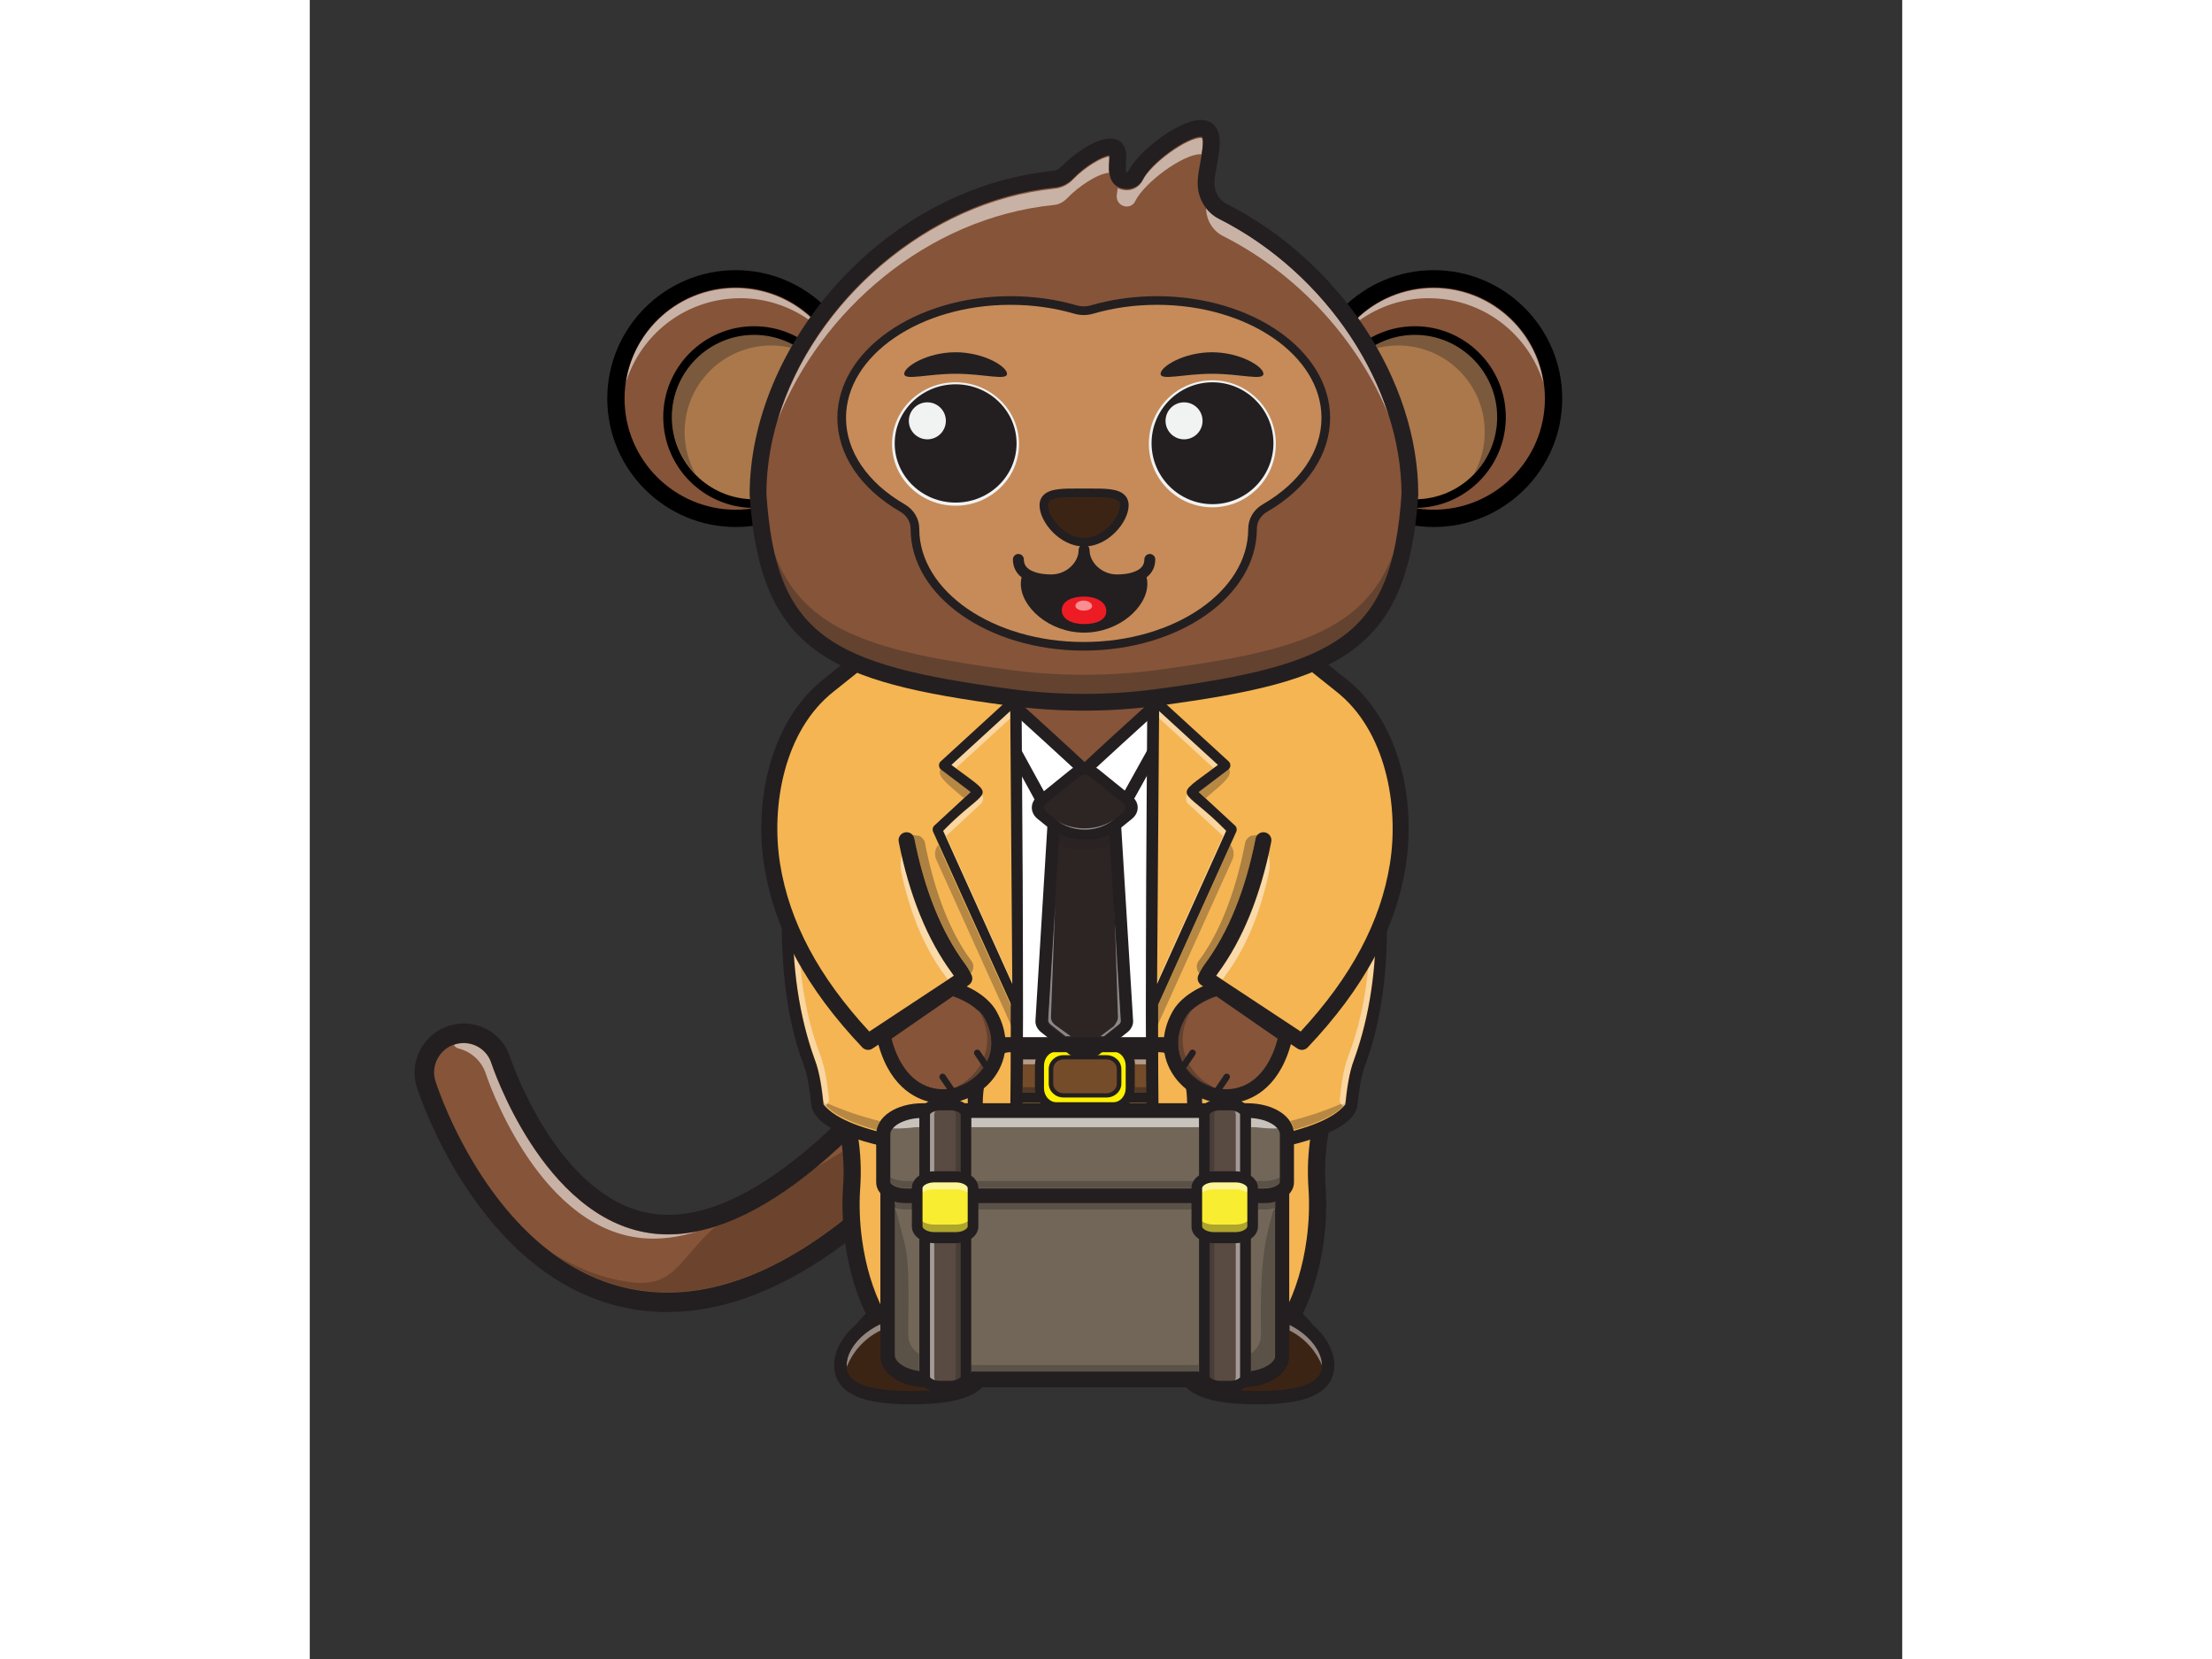 <?xml version="1.0" encoding="UTF-8" standalone="no"?>
<svg
   xmlns:dc="http://purl.org/dc/elements/1.1/"
   xmlns:cc="http://creativecommons.org/ns#"
   xmlns:rdf="http://www.w3.org/1999/02/22-rdf-syntax-ns#"
   xmlns:svg="http://www.w3.org/2000/svg"
   xmlns="http://www.w3.org/2000/svg"
   viewBox="0 200 1727.778 1800"
   height="4000"
   width="5333.333"
   xml:space="preserve"
   id="svg2"
   version="1.1"><rect x="0" y="200" width="1727.778" height="1800" fill="#333333" stroke="none"/><defs
     id="defs6" /><g
     transform="matrix(1.333,0,0,-1.333,0,4000)"
     id="g10"><g
       transform="scale(0.1)"
       id="g12"><g
         transform="scale(2.454)"
         id="g14"></g><g
         transform="scale(1.454)"
         id="g4850"></g><g
         transform="scale(1.463)"
         id="g4858"></g><g
         transform="scale(1.485)"
         id="g4874"></g><g
         transform="scale(1.482)"
         id="g4910"></g><g
         transform="scale(1.502)"
         id="g4922"></g><g
         transform="scale(1.105)"
         id="g4942"></g><g
         transform="scale(1.277)"
         id="g4946"><path
           id="path4948"
           style="fill:#865439;fill-opacity:1;fill-rule:nonzero;stroke:none"
           d="m 3166.18,14306.1 c 33.89,21 67.87,43.1 101.94,66.4 441,301.3 911.22,808 1397.58,1505.8 78.79,113.1 51.19,267.3 -61.64,344.5 -112.82,77.2 -268.17,48.1 -346.95,-64.9 -799.1,-1146.7 -1517.28,-1711.3 -2076.85,-1632.8 -650,91.2 -960.47,1032.8 -963.52,1042.2 -41.82,129.8 -181.8,200.6 -312.787,157.9 -130.992,-42.7 -203.672,-182.3 -162.376,-312.2 16.107,-50.7 405.443,-1242.6 1361.773,-1378.5 337.08,-47.9 694.14,43.4 1062.83,271.6" /></g><g
         transform="scale(1.174)"
         id="g4950"><path
           id="path4952"
           style="fill:#6c432c;fill-opacity:1;fill-rule:nonzero;stroke:none"
           d="m 2479.93,15322.9 c -61.11,0 -121.53,4.3 -181.31,12.8 -235.02,33.4 -437.55,128.5 -610.02,255.3 156.34,-98 333.13,-170.2 530.84,-198.3 28.21,-4 54.15,-5.9 78.14,-5.9 243.72,0 289.13,197.2 521.79,396.7 197.77,64 407.12,182.4 626.37,354.8 18.69,14.7 37.42,29.8 56.25,45.2 62.04,36.2 127.32,75.1 194.8,116.5 7.03,-78.4 7.89,-157.8 2.4,-237.2 -5.38,-78 -5.62,-157.5 -0.77,-237.6 -60.77,-47.9 -121.08,-92.3 -180.83,-133.1 -36,-24.6 -72.44,-48.3 -108.29,-70.6 -320.86,-198.5 -632.66,-298.5 -929.37,-298.6" /></g><g
         transform="scale(1.228)"
         id="g4954"><path
           id="path4956"
           style="fill:#c8b2a6;fill-opacity:1;fill-rule:nonzero;stroke:none"
           d="m 2277.78,15004.4 c -36.76,0 -72.89,2.5 -108.44,7.4 -675.88,94.8 -998.72,1074 -1001.9,1083.8 -27.94,86.8 -98.06,148.1 -180.787,168.9 -14.998,3.9 -25.757,12.9 -32.077,24.1 1.638,0.6 3.289,1.2 4.959,1.7 20.098,6.6 40.495,9.7 60.535,9.7 81.59,0 157.27,-51.6 183.42,-132.8 3.31,-10.3 338.6,-1027 1053.92,-1127.4 38.53,-5.3 77.77,-8 117.56,-8 62.91,0 127.36,6.7 193.28,20.2 -100.45,-31.6 -197.39,-47.6 -290.47,-47.6" /></g><g
         transform="scale(1.28)"
         id="g4958"><path
           id="path4960"
           style="fill:#231f20;fill-opacity:1;fill-rule:nonzero;stroke:none"
           d="m 4353.67,16138.2 c 19.59,12.1 41.46,20.6 64.77,25 49.02,9.2 98.52,-1.2 139.36,-29.1 40.83,-27.9 68.11,-70.1 76.82,-118.8 8.71,-48.7 -2.19,-98.1 -30.7,-139 -480.84,-689.9 -944.54,-1190 -1378.21,-1486.3 -33.01,-22.6 -66.43,-44.3 -99.3,-64.7 -354.83,-219.6 -697.51,-307.8 -1018.52,-262.1 -916.21,130.2 -1293.169,1284.2 -1308.756,1333.2 -30.805,96.9 23.712,201.7 121.504,233.6 97.812,31.9 202.822,-21.1 234.062,-118.2 3.18,-9.8 324.88,-985.4 1011.2,-1081.6 295.37,-41.5 629.77,82.7 993.93,369 355.03,279.1 738.04,711.9 1138.36,1286.3 14.96,21.5 33.83,39.3 55.48,52.7 m -1162.4,-1917.7 c 34.48,21.3 69.5,44.2 104.09,67.8 446.32,305 920.88,815.8 1410.46,1518.3 47.53,68.2 65.69,150.4 51.18,231.6 -14.52,81.1 -59.99,151.4 -128.04,198 -68.05,46.6 -150.54,63.8 -232.26,48.5 -81.74,-15.3 -152.91,-61.3 -200.43,-129.5 -393.2,-564.1 -767.63,-987.9 -1112.89,-1259.3 -336.16,-264.3 -638.59,-379.8 -898.88,-343.3 -607.96,85.2 -908.44,989 -911.41,998.1 -52.04,161.6 -227.02,249.9 -390.033,196.7 -163.018,-53.1 -253.839,-227.8 -202.475,-389.4 16.548,-52.1 416.658,-1276.2 1408.468,-1417.3 350.83,-49.8 721.67,44.3 1102.22,279.8" /></g><g
         transform="scale(1.432)"
         id="g4962"><path
           id="path4964"
           style="fill:#ffffff;fill-opacity:1;fill-rule:nonzero;stroke:none"
           d="m 3220.53,12433.6 c -61.44,116.4 -107.87,263.4 -129.86,428.2 -13.78,103.3 -16.72,204.5 -10.17,299.4 13.05,188.9 -15.02,378.6 -86.98,553.9 -78.83,192 -122.47,430.9 -122.47,726.6 0,1172.8 686.08,1858.3 1532.39,1858.3 846.32,0 1532.4,-685.5 1532.4,-1858.3 0,-295.7 -43.65,-534.6 -122.48,-726.6 -71.95,-175.3 -100.02,-365 -86.97,-553.9 6.55,-94.9 3.61,-196.1 -10.18,-299.4 -21.98,-164.8 -68.41,-311.8 -129.85,-428.2 66.71,-65.7 145.66,-152.9 144.7,-231.2 -1.83,-149.4 -193.9,-209.5 -383.33,-207.2 -189.45,2.3 -342.27,66.3 -340.43,215.6 0.34,27.7 5.99,56.4 16.14,84.6 -111.72,158.1 -166.81,434.5 -132.06,732.3 -153.27,-27.7 -317.34,-39.1 -487.94,-39.1 -170.6,0 -334.67,11.4 -487.94,39.1 34.75,-297.8 -20.33,-574.2 -132.05,-732.3 10.15,-28.2 15.8,-56.9 16.13,-84.6 1.84,-149.3 -150.97,-213.3 -340.42,-215.6 -189.44,-2.3 -381.5,57.8 -383.33,207.2 -0.97,78.3 77.99,165.5 144.7,231.2" /></g><g
         transform="scale(1.21)"
         id="g4966"><path
           id="path4968"
           style="fill:#f5b553;fill-opacity:1;fill-rule:nonzero;stroke:none"
           d="M 6905.97,16300 H 3515.21 c 8.62,-24.3 17.56,-48.2 27.05,-71.2 85.14,-207.4 118.35,-431.8 102.91,-655.4 -7.74,-112.3 -4.27,-232.1 12.05,-354.3 26.01,-195 80.95,-368.9 153.66,-506.6 -78.95,-77.8 -172.38,-181 -171.24,-273.7 2.18,-176.7 229.44,-247.9 453.6,-245.2 224.17,2.9 404.99,78.5 402.81,255.2 -0.39,32.8 -7.08,66.7 -19.08,100.2 132.19,187 197.37,514.1 156.25,866.5 181.36,-32.9 375.5,-46.4 577.37,-46.4 201.86,0 396,13.5 577.36,46.4 -41.12,-352.4 24.08,-679.5 156.27,-866.5 -12.01,-33.5 -18.7,-67.4 -19.09,-100.2 -2.19,-176.7 178.64,-252.3 402.81,-255.2 224.16,-2.7 451.42,68.5 453.59,245.2 1.14,92.7 -92.27,195.9 -171.22,273.7 72.7,137.7 127.64,311.6 153.65,506.6 16.33,122.2 19.8,242 12.04,354.3 -15.44,223.6 17.77,448 102.91,655.4 9.5,23 18.43,46.9 27.06,71.2" /></g><g
         transform="scale(1.092)"
         id="g4970"><path
           id="path4972"
           style="fill:#865439;fill-opacity:1;fill-rule:nonzero;stroke:none"
           d="m 4439.74,16295 c -81.83,5 -160.79,0.4 -234.31,-12.2 -86.92,-85.8 -188.45,-198.9 -187.21,-300.7 2.41,-195.7 254.17,-274.6 502.5,-271.5 248.33,3 448.64,86.9 446.25,282.7 -0.45,36.2 -7.86,73.7 -21.16,110.9 0.66,0.9 1.3,1.9 1.96,2.8 -116.7,102.8 -299.29,175.2 -508.03,188" /></g><g
         transform="scale(1.094)"
         id="g4974"><path
           id="path4976"
           style="fill:#231f20;fill-opacity:1;fill-rule:nonzero;stroke:none"
           d="m 4917.04,16074.9 0.33,-0.9 c 12.72,-35.6 19.37,-70.3 19.78,-103.4 2.81,-229.2 -294.91,-257.6 -423.05,-259.2 -129.37,-1.6 -247.73,19.3 -333.08,59 -95.6,44.4 -144.57,108.2 -145.57,189.6 -1.14,91.7 97.79,202 175.02,278.7 71.55,11.7 146.07,15.3 221.65,10.7 191.31,-11.8 367.23,-75.3 484.92,-174.5 m -416.61,-409.3 c 4.73,0 9.47,0 14.23,0.1 295.48,3.7 470.5,117.8 468.18,305.4 -0.42,34.7 -6.68,70.6 -18.6,107.1 l 7,10 -15.31,13.4 c -125.09,110.3 -314.98,180.7 -521,193.4 -81.6,5 -162.1,0.8 -239.27,-12.5 l -7.07,-1.2 -5.1,-5.1 c -90.92,-89.6 -195.1,-206.7 -193.74,-316.8 1.21,-99.1 60.7,-178.8 172.02,-230.4 88.23,-41.1 208.03,-63.4 338.66,-63.4" /></g><g
         transform="scale(1.072)"
         id="g4978"><path
           id="path4980"
           style="fill:#231f20;fill-opacity:1;fill-rule:nonzero;stroke:none"
           d="m 4303.15,16102.7 c 3.84,17.8 8.75,36.4 13.85,54.4 5.18,18.2 10.82,36.2 17.14,54 6.36,17.7 13.35,35.3 21.86,52.1 4.29,8.4 8.95,16.6 14.46,24.2 5.58,7.6 0.87,12.6 -7.67,6.7 -8.59,-5.9 -16.45,-12.5 -23.99,-19.5 -14.99,-13.9 -28.57,-28.9 -41.57,-44.3 -12.97,-15.4 -25.3,-31.2 -37.2,-47.3 -11.95,-16.3 -23.31,-32.2 -34.63,-49.7 l -0.19,-0.2 c -11.68,-18 -4.8,-42 15.38,-53.6 20.17,-11.5 46,-6.4 57.67,11.6 2.38,3.6 4,7.6 4.89,11.6" /></g><g
         transform="scale(1.068)"
         id="g4982"><path
           id="path4984"
           style="fill:#231f20;fill-opacity:1;fill-rule:nonzero;stroke:none"
           d="m 4634.24,16101.9 c 3.85,17.8 8.78,36.6 13.91,54.6 5.19,18.3 10.86,36.4 17.22,54.3 6.38,17.8 13.39,35.4 21.94,52.2 4.29,8.4 8.98,16.7 14.51,24.4 5.6,7.5 0.87,12.6 -7.7,6.8 -8.61,-6 -16.51,-12.6 -24.08,-19.6 -15.05,-14 -28.69,-29.1 -41.74,-44.6 -13.02,-15.4 -25.39,-31.3 -37.35,-47.5 -12.01,-16.3 -23.41,-32.3 -34.78,-49.8 l -0.18,-0.3 c -11.73,-18 -4.82,-42.2 15.43,-53.8 20.25,-11.6 46.19,-6.4 57.91,11.6 2.39,3.7 4.02,7.8 4.91,11.7" /></g><g
         transform="scale(1.092)"
         id="g4986"><path
           id="path4988"
           style="fill:#865439;fill-opacity:1;fill-rule:nonzero;stroke:none"
           d="m 7104.7,16295 c 81.84,5 160.8,0.4 234.31,-12.2 86.92,-85.8 188.45,-198.9 187.21,-300.7 -2.4,-195.7 -254.16,-274.6 -502.49,-271.5 -248.33,3 -448.65,86.9 -446.25,282.7 0.45,36.2 7.86,73.7 21.16,110.9 -0.66,0.9 -1.3,1.9 -1.97,2.8 116.71,102.8 299.3,175.2 508.03,188" /></g><g
         transform="scale(1.094)"
         id="g4990"><path
           id="path4992"
           style="fill:#231f20;fill-opacity:1;fill-rule:nonzero;stroke:none"
           d="m 7317.8,16238.7 c 77.21,-76.7 176.15,-187 175.03,-278.7 -1.01,-81.4 -50,-145.2 -145.59,-189.6 -85.35,-39.7 -203.67,-60.7 -333.08,-59 -128.14,1.6 -425.86,30 -423.05,259.2 0.41,33.1 7.06,67.8 19.79,103.4 l 0.32,0.9 c 117.69,99.2 293.62,162.7 484.92,174.5 75.57,4.6 150.1,1 221.66,-10.7 m -289.97,-573.1 c 130.64,0 250.44,22.3 338.66,63.4 111.33,51.6 170.81,131.3 172.04,230.4 1.35,110.1 -102.83,227.2 -193.75,316.8 l -5.11,5.1 -7.06,1.2 c -77.18,13.3 -157.68,17.5 -239.27,12.5 -206.02,-12.7 -395.92,-83.1 -521.02,-193.4 l -15.3,-13.4 7.01,-10 c -11.93,-36.5 -18.2,-72.4 -18.62,-107.1 -2.3,-187.6 172.73,-301.7 468.19,-305.4 4.75,-0.1 9.51,-0.1 14.23,-0.1" /></g><g
         transform="scale(1.072)"
         id="g4994"><path
           id="path4996"
           style="fill:#231f20;fill-opacity:1;fill-rule:nonzero;stroke:none"
           d="m 7459.34,16102.7 c -3.84,17.8 -8.75,36.4 -13.85,54.4 -5.17,18.2 -10.81,36.2 -17.15,54 -6.36,17.7 -13.34,35.3 -21.85,52.1 -4.3,8.4 -8.95,16.6 -14.46,24.2 -5.57,7.6 -0.87,12.6 7.67,6.7 8.58,-5.9 16.44,-12.5 23.98,-19.5 14.99,-13.9 28.58,-28.9 41.57,-44.3 12.97,-15.4 25.3,-31.2 37.21,-47.3 11.95,-16.3 23.31,-32.2 34.63,-49.7 l 0.19,-0.2 c 11.68,-18 4.8,-42 -15.37,-53.6 -20.18,-11.5 -46,-6.4 -57.69,11.6 -2.37,3.6 -4,7.6 -4.88,11.6" /></g><g
         transform="scale(1.068)"
         id="g4998"><path
           id="path5000"
           style="fill:#231f20;fill-opacity:1;fill-rule:nonzero;stroke:none"
           d="m 7176.16,16101.9 c -3.86,17.8 -8.78,36.6 -13.92,54.6 -5.17,18.3 -10.84,36.4 -17.2,54.3 -6.38,17.8 -13.39,35.4 -21.94,52.2 -4.32,8.4 -8.99,16.7 -14.51,24.4 -5.6,7.5 -0.9,12.6 7.69,6.8 8.62,-6 16.51,-12.6 24.07,-19.6 15.06,-14 28.69,-29.1 41.74,-44.6 13.03,-15.4 25.41,-31.3 37.37,-47.5 12,-16.3 23.4,-32.3 34.77,-49.8 l 0.19,-0.3 c 11.72,-18 4.81,-42.2 -15.44,-53.8 -20.26,-11.6 -46.19,-6.4 -57.91,11.6 -2.38,3.7 -4.02,7.8 -4.91,11.7" /></g><g
         transform="scale(1.436)"
         id="g5002"><path
           id="path5004"
           style="fill:#231f20;fill-opacity:1;fill-rule:nonzero;stroke:none"
           d="m 3029.66,13692.6 c 72.73,-177.2 103.95,-375.8 90.25,-574.2 -6.49,-94 -3.19,-191.2 9.83,-288.7 20.45,-153.3 63.42,-295.3 124.26,-410.5 10.05,-19.1 6.42,-42.4 -8.92,-57.5 -32.29,-31.8 -130.54,-128.4 -129.72,-195.3 0.22,-18.1 0.91,-73.6 92.75,-116.3 60.85,-28.3 145.79,-43.2 240.11,-42.1 88.18,1.2 293.08,19.5 291.28,165.7 -0.28,21.8 -4.72,44.8 -13.24,68.5 -5.35,15 -3.08,31.7 6.09,44.6 105.76,149.7 153.14,408.1 125.02,678 -9.55,3.2 -19.01,6.6 -28.57,10.1 -20.46,7.4 -40.75,15.4 -60.77,24 -20,8.7 -39.8,18 -58.8,28.9 -9.47,5.6 -18.77,11.5 -27.43,18.4 -8.55,6.7 -4.54,12.5 5.09,9 9.69,-3.3 19.72,-5.8 29.83,-7.9 20.24,-3.9 40.87,-6.3 61.56,-7.9 20.69,-1.7 41.48,-2.6 62.26,-3 17.74,-0.3 35.87,-0.4 53.25,0.1 3.28,0.7 6.63,1 10,1 2.89,0 5.81,-0.2 8.7,-0.7 142.15,-25.8 298.43,-38.3 477.78,-38.3 179.36,0 335.65,12.5 477.79,38.3 6.23,1.1 12.49,0.9 18.51,-0.3 17.44,-0.5 35.64,-0.4 53.43,-0.1 20.79,0.4 41.57,1.3 62.28,3 20.68,1.6 41.32,4 61.56,7.9 10.09,2.1 20.12,4.6 29.82,7.9 9.63,3.5 13.64,-2.3 5.1,-9 -8.66,-6.9 -17.96,-12.8 -27.43,-18.4 -19.01,-10.9 -38.81,-20.2 -58.81,-28.9 -20.01,-8.6 -40.31,-16.6 -60.77,-24 -9.55,-3.5 -19.01,-6.9 -28.56,-10.1 -28.12,-269.9 19.25,-528.3 125.01,-678 9.17,-12.9 11.45,-29.6 6.1,-44.6 -8.52,-23.7 -12.97,-46.7 -13.24,-68.5 -1.8,-146.2 203.1,-164.5 291.28,-165.7 94.09,-1.1 179.26,13.8 240.1,42.1 91.84,42.7 92.53,98.2 92.75,116.3 0.83,66.9 -97.43,163.5 -129.72,195.3 -15.34,15.1 -18.96,38.4 -8.92,57.5 60.84,115.2 103.81,257.2 124.26,410.5 13.01,97.5 16.33,194.7 9.84,288.7 -13.7,198.4 17.51,397 90.24,574.2 78.61,191.5 118.47,429 118.47,705.9 0,1062.2 -608.22,1804 -1479.09,1804 -870.85,0 -1479.08,-741.8 -1479.08,-1804 0,-276.9 39.87,-514.4 118.47,-705.9 m -215.94,705.9 c 0,569.2 158.89,1052.2 459.49,1396.9 283.79,325.4 680.5,504.6 1117.06,504.6 436.57,0 833.29,-179.2 1117.07,-504.6 300.59,-344.7 459.49,-827.7 459.49,-1396.9 0,-289.7 -42.32,-539.7 -125.77,-742.9 -67.08,-163.4 -95.85,-346.9 -83.17,-530.4 6.93,-100.6 3.42,-204.4 -10.46,-308.4 -20.11,-150.7 -60.88,-292 -118.42,-410.9 70.24,-72.3 134.69,-155.3 133.65,-240.7 -0.77,-61.6 -27.25,-146.9 -149.15,-203.5 -73.81,-34.3 -174.12,-52.5 -282.38,-51.1 -244.66,3 -389.53,101.8 -387.53,264.3 0.31,24.8 4.08,50.4 11.25,76.1 -103.39,161.1 -152.52,414.3 -132.64,679.4 -130.7,-19.8 -272.72,-29.4 -431.94,-29.4 -159.21,0 -301.22,9.6 -431.93,29.4 19.89,-265.1 -29.25,-518.3 -132.64,-679.4 7.18,-25.7 10.95,-51.3 11.25,-76.1 2.01,-162.5 -142.87,-261.3 -387.52,-264.3 -3.75,0 -7.47,-0.1 -11.2,-0.1 -103.99,0 -199.94,18.1 -271.18,51.2 -121.91,56.6 -148.4,141.9 -149.15,203.5 -1.05,85.4 63.39,168.4 133.64,240.7 -57.54,118.9 -98.3,260.2 -118.41,410.9 -13.89,104.1 -17.4,207.8 -10.46,308.4 12.67,183.5 -16.09,367 -83.17,530.4 -83.46,203.2 -125.78,453.2 -125.78,742.9" /></g><g
         transform="scale(1.095)"
         id="g5006"><path
           id="path5008"
           style="fill:#3c2415;fill-opacity:1;fill-rule:nonzero;stroke:none"
           d="m 3944.6,15886 c 1.05,-190.9 242.81,-239 540.67,-237.1 297.87,1.9 539.07,52.8 538.01,243.8 -1.06,190.9 -243.74,407.3 -541.61,405.5 -297.88,-1.9 -538.13,-221.3 -537.07,-412.2" /></g><g
         transform="scale(1.088)"
         id="g5010"><path
           id="path5012"
           style="fill:#94877f;fill-opacity:1;fill-rule:nonzero;stroke:none"
           d="m 4017.36,15976.9 c -0.41,4.4 -0.63,8.7 -0.65,13.2 -0.62,111.3 101.12,239 252.81,309.9 v -52.5 c -125.01,-60.4 -208.88,-163.6 -252.16,-270.6" /></g><g
         transform="scale(1.098)"
         id="g5014"><path
           id="path5016"
           style="fill:#231f20;fill-opacity:1;fill-rule:nonzero;stroke:none"
           d="m 4468.58,16199.9 c -272.46,-1.6 -490.75,-198.9 -489.85,-361 0.71,-127.9 161.93,-189.1 492.89,-187.1 330.96,2.1 491.48,65.2 490.78,193.2 -0.9,162.1 -221.38,356.7 -493.82,354.9 m 3.59,-647.2 c -173.19,-1.1 -302.53,14.8 -395.44,48.7 -156.09,56.9 -189.37,160.2 -189.8,236.9 -0.6,110.4 62.9,225.6 174.28,316 113.74,92.5 258.23,143.9 406.82,144.8 148.6,0.9 293.63,-48.7 408.39,-139.7 112.37,-89.1 177.16,-203.5 177.78,-313.9 0.42,-76.7 -31.71,-180.5 -187.16,-239.2 -92.52,-35.1 -221.68,-52.6 -394.87,-53.6" /></g><g
         transform="scale(1.095)"
         id="g5018"><path
           id="path5020"
           style="fill:#3c2415;fill-opacity:1;fill-rule:nonzero;stroke:none"
           d="m 7571.59,15886 c -1.07,-190.9 -242.81,-239 -540.69,-237.1 -297.86,1.9 -539.06,52.8 -538,243.8 1.07,190.9 243.75,407.3 541.62,405.5 297.86,-1.9 538.12,-221.3 537.07,-412.2" /></g><g
         transform="scale(1.088)"
         id="g5022"><path
           id="path5024"
           style="fill:#94877f;fill-opacity:1;fill-rule:nonzero;stroke:none"
           d="m 7575.61,15980.2 c -42.48,105.1 -124.09,206.5 -245.34,267.3 v 52.5 c 147.9,-71.4 246.61,-197 246,-306.7 -0.02,-4.5 -0.25,-8.9 -0.66,-13.1" /></g><g
         transform="scale(1.098)"
         id="g5026"><path
           id="path5028"
           style="fill:#231f20;fill-opacity:1;fill-rule:nonzero;stroke:none"
           d="m 7013.26,16199.9 c 272.44,-1.6 490.74,-198.9 489.85,-361 -0.71,-127.9 -161.94,-189.1 -492.9,-187.1 -330.96,2.1 -491.48,65.2 -490.78,193.2 0.9,162.1 221.38,356.7 493.83,354.9 m -3.6,-647.2 c 173.18,-1.1 302.53,14.8 395.44,48.7 156.09,56.9 189.37,160.2 189.8,236.9 0.61,110.4 -62.91,225.6 -174.27,316 -113.74,92.5 -258.23,143.9 -406.82,144.8 -148.6,0.9 -293.64,-48.7 -408.4,-139.7 -112.37,-89.1 -177.15,-203.5 -177.77,-313.9 -0.42,-76.7 31.69,-180.5 187.15,-239.2 92.52,-35.1 221.69,-52.6 394.87,-53.6" /></g><g
         transform="scale(1.222)"
         id="g5030"><path
           id="path5032"
           style="fill:#754c29;fill-opacity:1;fill-rule:nonzero;stroke:none"
           d="M 6767,16300 H 3552.69 c -63.97,0 -115.81,-48.6 -115.81,-108.7 v -69.6 c 0,-61.8 53.39,-111.9 119.24,-111.9 h 3207.44 c 65.85,0 119.24,50.1 119.24,111.9 v 69.6 c 0,60.1 -51.85,108.7 -115.8,108.7" /></g><g
         transform="scale(1.22)"
         id="g5034"><path
           id="path5036"
           style="fill:#b39d8a;fill-opacity:1;fill-rule:nonzero;stroke:none"
           d="m 5581.74,16265.9 h -75.27 c -0.15,11.7 -1.57,23.2 -4.13,34.1 h 79.17 c 0.08,-11.4 0.15,-22.7 0.23,-34.1 m -741.63,0 h -80.57 c 0.07,11.4 0.15,22.7 0.22,34.1 h 84.49 c -2.57,-10.9 -4,-22.4 -4.14,-34.1" /></g><g
         transform="scale(1.206)"
         id="g5038"><path
           id="path5040"
           style="fill:#503825;fill-opacity:1;fill-rule:nonzero;stroke:none"
           d="m 5647.99,16263 h -82.12 c 2.73,11.8 4.19,24 4.19,36.6 v 0.4 h 77.5 c 0.14,-12.3 0.28,-24.6 0.43,-37 m -747.81,0 h -87.49 c 0.14,12.4 0.28,24.7 0.41,37 h 82.88 v -0.4 c 0,-12.6 1.45,-24.8 4.2,-36.6" /></g><g
         transform="scale(1.225)"
         id="g5042"><path
           id="path5044"
           style="fill:#231f20;fill-opacity:1;fill-rule:nonzero;stroke:none"
           d="m 3545.28,16232.1 c -43.76,0 -79.36,-33.4 -79.36,-74.5 v -69.5 c 0,-42.9 37.14,-77.7 82.79,-77.7 h 3200.76 c 45.65,0 82.79,34.8 82.79,77.7 v 69.5 c 0,41.1 -35.6,74.5 -79.36,74.5 H 3545.28 m 3204.19,-289.6 H 3548.71 c -85.57,0 -155.19,65.3 -155.19,145.6 v 69.5 c 0,78.5 68.08,142.4 151.76,142.4 H 6752.9 c 83.68,0 151.76,-63.9 151.76,-142.4 v -69.5 c 0,-80.3 -69.63,-145.6 -155.19,-145.6" /></g><g
         transform="scale(1.226)"
         id="g5046"><path
           id="path5048"
           style="fill:#fff200;fill-opacity:1;fill-rule:nonzero;stroke:none"
           d="m 5336.43,16300 h -380.44 c -61.37,0 -111.1,-54.2 -111.1,-121.3 v -149.5 c 0,-67 49.73,-121.2 111.1,-121.2 h 380.44 c 61.36,0 111.1,54.2 111.1,121.2 v 149.5 c 0,67.1 -49.74,121.3 -111.1,121.3" /></g><g
         transform="scale(1.228)"
         id="g5050"><path
           id="path5052"
           style="fill:#231f20;fill-opacity:1;fill-rule:nonzero;stroke:none"
           d="m 4947.39,16243.6 c -44.56,0 -80.81,-41.7 -80.81,-92.9 v -149.3 c 0,-51.1 36.25,-92.8 80.81,-92.8 h 379.8 c 44.57,0 80.83,41.7 80.83,92.8 v 149.3 c 0,51.2 -36.26,92.9 -80.83,92.9 h -379.8 m 379.8,-391.4 h -379.8 c -77.73,0 -140.97,66.9 -140.97,149.2 v 149.3 c 0,82.3 63.24,149.3 140.97,149.3 h 379.8 c 77.73,0 140.99,-67 140.99,-149.3 v -149.3 c 0,-82.3 -63.26,-149.2 -140.99,-149.2" /></g><g
         transform="scale(1.221)"
         id="g5054"><path
           id="path5056"
           style="fill:#754c29;fill-opacity:1;fill-rule:nonzero;stroke:none"
           d="m 5311.62,16300 h -286.7 c -46.22,0 -83.7,-35.1 -83.7,-78.6 v -96.8 c 0,-43.4 37.48,-78.5 83.7,-78.5 h 286.7 c 46.23,0 83.71,35.1 83.71,78.5 v 96.8 c 0,43.5 -37.48,78.6 -83.71,78.6" /></g><g
         transform="scale(1.222)"
         id="g5058"><path
           id="path5060"
           style="fill:#231f20;fill-opacity:1;fill-rule:nonzero;stroke:none"
           d="m 5020.57,16271.7 c -37.78,0 -68.52,-28.9 -68.52,-64.3 v -96.8 c 0,-35.4 30.74,-64.3 68.52,-64.3 H 5307 c 37.78,0 68.52,28.9 68.52,64.3 v 96.8 c 0,35.4 -30.74,64.3 -68.52,64.3 H 5020.57 M 5307,16018 h -286.43 c -54.46,0 -98.77,41.5 -98.77,92.6 v 96.8 c 0,51 44.31,92.6 98.77,92.6 H 5307 c 54.44,0 98.76,-41.6 98.76,-92.6 v -96.8 c 0,-51.1 -44.32,-92.6 -98.76,-92.6" /></g><g
         transform="scale(1.412)"
         id="g5062"><path
           id="path5064"
           style="fill:#865439;fill-opacity:1;fill-rule:nonzero;stroke:none"
           d="m 4076.04,16300 v -438.6 l 389.65,-140.1 389.65,140.1 v 438.6 h -779.3" /></g><g
         transform="scale(1.409)"
         id="g5066"><path
           id="path5068"
           style="fill:#ffffff;fill-opacity:1;fill-rule:nonzero;stroke:none"
           d="m 5015.75,16276.2 c 0,0 -529.81,-480.9 -540.06,-495.1 -10.26,14.2 -540.06,495.1 -540.06,495.1 -26.47,23.8 -58.77,-25 -39.93,-58.3 l 391.12,-714.1 c 0,0 182.31,193.8 188.87,197.6 6.57,-3.8 183.02,-197.6 183.02,-197.6 l 396.97,714.1 c 18.84,33.3 -13.45,82.1 -39.93,58.3" /></g><g
         transform="scale(1.366)"
         id="g5070"><path
           id="path5072"
           style="fill:#231f20;fill-opacity:1;fill-rule:nonzero;stroke:none"
           d="m 4642.85,16160.7 h -44.2 v 139.3 h 44.2 v -139.3" /></g><g
         transform="scale(1.411)"
         id="g5074"><path
           id="path5076"
           style="fill:#231f20;fill-opacity:1;fill-rule:nonzero;stroke:none"
           d="m 4441.08,15738.7 c 0.26,-0.4 0.65,-0.9 1.21,-1.6 l -1.21,1.6 m 56.77,0 -1.21,-1.6 c 0.58,0.7 0.95,1.2 1.21,1.6 m -578.03,476.9 c 0.15,-1 0.45,-2 0.94,-2.9 l 367.67,-671.4 c 153.18,162.6 158.43,165.6 163.5,168.6 10.85,6.2 24.23,6.2 35.08,0 5.42,-3.2 10.56,-6.1 158.28,-168.1 l 372.72,670.6 c 0.54,1 0.87,2 1.03,3.1 -204.4,-185.5 -501.99,-456.8 -522.62,-478.7 -6.63,-8 -16.5,-12.6 -26.95,-12.6 -10.46,0 -20.33,4.6 -26.96,12.6 -20.63,21.9 -318.29,293.2 -522.69,478.8 m 361.05,-768.4 c -1.47,0 -2.95,0 -4.44,0.2 -11.13,1.5 -20.91,8.1 -26.3,18 l -390.57,713.2 c -20.95,36.9 -6.33,82.3 19.4,103 22.88,18.4 52.88,17.6 74.66,-2 278.65,-252.9 451.41,-411 515.85,-471.9 64.42,60.9 237.18,218.9 515.76,471.8 l 0.1,0.1 c 21.75,19.6 51.77,20.4 74.64,2 25.73,-20.7 40.37,-66.1 19.15,-103.5 l -396.26,-712.9 c -5.48,-9.9 -15.38,-16.5 -26.58,-17.8 -11.22,-1.3 -22.36,2.9 -29.96,11.2 -48.25,53 -120.54,131.9 -157.21,171.1 -37.74,-39.1 -112.67,-118.3 -162.72,-171.5 -6.66,-7.1 -15.92,-11 -25.52,-11" /></g><g
         transform="scale(1.462)"
         id="g5078"><path
           id="path5080"
           style="fill:#f5b553;fill-opacity:1;fill-rule:nonzero;stroke:none"
           d="m 3925.4,16117.8 c 0,0 -26.2,182.2 -136.89,151.5 -859.71,-128.8 -1389.92,-1678.7 -1007.98,-2680.4 29.16,-77.7 37.45,-158.5 46.91,-241 72.95,-203.8 817.09,-269.1 1095.04,-284.9 32.37,-1.3 2.92,3054.8 2.92,3054.8" /></g><g
         transform="scale(1.198)"
         id="g5082"><path
           id="path5084"
           style="fill:#b68844;fill-opacity:1;fill-rule:nonzero;stroke:none"
           d="m 3851.37,16118.5 c -154.71,41.4 -281.78,96.1 -348.9,169.6 4.76,3.4 9.25,7.5 13.15,11.9 111.49,-49.6 231.53,-89.8 358.54,-122.1 -11.56,-18.4 -19.33,-38.4 -22.79,-59.4" /></g><g
         transform="scale(1.272)"
         id="g5086"><path
           id="path5088"
           style="fill:#fad6a1;fill-opacity:1;fill-rule:nonzero;stroke:none"
           d="m 3309.56,15344.6 c -7.68,3.5 -15.32,6.9 -22.92,10.4 -10,91 -23.61,195.7 -55.35,277.1 -74.91,206.7 -118.56,433.8 -133.43,667.9 13.25,-25.3 27.1,-50.5 41.61,-75.7 19.47,-202.7 61.56,-396 128.73,-569.1 33.57,-89.3 43.08,-182.2 53.95,-277 1.37,-12 -4.1,-23.8 -12.59,-33.6" /></g><g
         transform="scale(1.198)"
         id="g5090"><path
           id="path5092"
           style="fill:#d7be98;fill-opacity:1;fill-rule:nonzero;stroke:none"
           d="m 3500.1,16277.1 c -3.48,3.8 -6.79,7.6 -9.95,11.5 -0.41,3.8 -0.81,7.6 -1.23,11.4 8.06,-3.7 16.17,-7.3 24.32,-11 -3.9,-4.4 -8.38,-8.5 -13.14,-11.9" /></g><g
         transform="scale(1.463)"
         id="g5094"><path
           id="path5096"
           style="fill:#231f20;fill-opacity:1;fill-rule:nonzero;stroke:none"
           d="m 3809.34,16221.3 c -905.71,-155.6 -1353.83,-1654.1 -1000.04,-2630.6 28.69,-73.7 40.35,-169 49.14,-250.3 140.59,-174.4 683.66,-224.3 1032.53,-250.9 16.78,237.3 7.84,1896.2 -2.88,3010.5 -5.48,31.4 -28.18,121.2 -78.75,121.3 m 109.62,-3206.9 c -324.2,18.4 -1085.08,90.3 -1127.64,316.9 -8.71,77.1 -18.08,162.8 -44.63,231.4 -80.03,213.2 -120.61,475.6 -120.61,780.1 -4.44,893.7 368.5,1724.3 1150.69,1947.6 34.56,9.6 67.59,4 95.51,-16 65.61,-48.6 80.96,-152.8 83.38,-168.1 0.68,-11.2 6.89,-763 10.63,-1516.2 1.7,-598.9 4.46,-956 -3.85,-1398.9 -8.73,-166.8 3.27,-160.2 -43.48,-176.8" /></g><g
         transform="scale(1.327)"
         id="g5098"><path
           id="path5100"
           style="fill:#b68844;fill-opacity:1;fill-rule:nonzero;stroke:none"
           d="M 4299.45,15198.7 3842.69,16210 c -13.54,30 -8.49,65.9 12.33,90 l 444.54,-984.2 c -0.01,-40 -0.05,-79 -0.11,-117.1" /></g><g
         transform="scale(1.247)"
         id="g5102"><path
           id="path5104"
           style="fill:#231f20;fill-opacity:1;fill-rule:nonzero;stroke:none"
           d="m 4585.32,16154.3 -9.57,21.2 c 0.06,40.5 0.1,82 0.12,124.5 l 8.5,-18.8 0.95,-126.9" /></g><g
         transform="scale(1.365)"
         id="g5106"><path
           id="path5108"
           style="fill:#b68844;fill-opacity:1;fill-rule:nonzero;stroke:none"
           d="m 3899.71,16125.6 c -115.51,97 -160.46,134.8 -137.7,174.4 0.78,-0.7 1.6,-1.4 2.48,-2 l 176.85,-134 -41.63,-38.4" /></g><g
         transform="scale(1.399)"
         id="g5110"><path
           id="path5112"
           style="fill:#f5b553;fill-opacity:1;fill-rule:nonzero;stroke:none"
           d="m 4114.61,14519.6 -464.33,1028.1 238.58,220.5 -201.58,152.7 414.12,379.1 13.21,-1780.4" /></g><g
         transform="scale(1.394)"
         id="g5114"><path
           id="path5116"
           style="fill:#fad6a1;fill-opacity:1;fill-rule:nonzero;stroke:none"
           d="m 3773.18,15965.3 c -8.51,6.3 -17.38,12.9 -26.63,19.8 l 343.98,314.9 0.33,-43.9 -317.68,-290.8" /></g><g
         transform="scale(1.352)"
         id="g5118"><path
           id="path5120"
           style="fill:#fad6a1;fill-opacity:1;fill-rule:nonzero;stroke:none"
           d="m 4228.71,15159.2 -416.38,921.9 c 133.02,136.9 217.32,182.5 234.79,218.9 10.26,-16.7 8.16,-40.3 -7,-54.3 l -209.46,-193.5 397.96,-881.1 0.09,-11.9" /></g><g
         transform="scale(1.402)"
         id="g5122"><path
           id="path5124"
           style="fill:#231f20;fill-opacity:1;fill-rule:nonzero;stroke:none"
           d="m 3676.9,15509.8 401.59,-889.1 -11.75,1584.5 -341.97,-313 c 280.42,-210.5 214.58,-112.2 -47.87,-382.4 m 429.71,-1048 c -10.17,0 -19.72,6.2 -24.36,16.5 l -463.43,1026.1 c -5.5,12.1 -2.7,26.9 6.8,35.6 l 211.16,195.2 -172.16,130.4 c -14.48,10.4 -15.58,35.3 -1.97,47 l 413.33,378.4 c 8.05,7.4 19.28,9 28.82,4.2 44.39,-9.1 13.98,-1778.3 28.99,-1803.6 0.27,-16.2 -12.36,-30 -27.18,-29.8" /></g><g
         transform="scale(1.462)"
         id="g5126"><path
           id="path5128"
           style="fill:#f5b553;fill-opacity:1;fill-rule:nonzero;stroke:none"
           d="m 4701.96,16117.8 c 0,0 26.19,182.2 136.89,151.5 859.72,-128.8 1389.94,-1678.7 1007.97,-2680.4 -29.15,-77.7 -37.43,-158.5 -46.89,-241 -72.95,-203.8 -817.09,-269.1 -1095.04,-284.9 -32.37,-1.3 -2.93,3054.8 -2.93,3054.8" /></g><g
         transform="scale(1.198)"
         id="g5130"><path
           id="path5132"
           style="fill:#b68844;fill-opacity:1;fill-rule:nonzero;stroke:none"
           d="m 6686.2,16120 c -3.67,21 -11.66,40.9 -23.38,59.3 125.01,32.1 243.28,71.8 353.19,120.7 3.9,-4.4 8.39,-8.5 13.16,-11.9 -66.27,-72.6 -190.97,-126.8 -342.97,-168.1" /></g><g
         transform="scale(1.271)"
         id="g5134"><path
           id="path5136"
           style="fill:#fad6a1;fill-opacity:1;fill-rule:nonzero;stroke:none"
           d="m 6608.53,15353.3 c -8.5,9.8 -13.97,21.6 -12.61,33.6 10.88,94.9 20.4,187.8 53.99,277.2 66.24,170.7 108.09,360.9 127.94,560.6 14.6,25 28.55,50.1 41.9,75.3 -15.43,-230.9 -58.95,-454.9 -132.91,-659 -31.76,-81.5 -45.37,-186.2 -55.38,-277.3 -7.6,-3.5 -15.24,-6.9 -22.93,-10.4" /></g><g
         transform="scale(1.198)"
         id="g5138"><path
           id="path5140"
           style="fill:#d7be98;fill-opacity:1;fill-rule:nonzero;stroke:none"
           d="m 7024.42,16277.1 c -4.77,3.4 -9.26,7.5 -13.15,11.9 8.16,3.7 16.27,7.3 24.33,11 -0.42,-3.8 -0.84,-7.6 -1.25,-11.4 -3.15,-3.9 -6.46,-7.7 -9.93,-11.5" /></g><g
         transform="scale(1.463)"
         id="g5142"><path
           id="path5144"
           style="fill:#231f20;fill-opacity:1;fill-rule:nonzero;stroke:none"
           d="m 4810.26,16221.3 c 905.7,-155.6 1353.82,-1654.1 1000.03,-2630.6 -28.69,-73.7 -40.34,-169 -49.14,-250.3 -140.59,-174.4 -683.64,-224.3 -1032.53,-250.9 -16.78,237.3 -7.83,1896.2 2.89,3010.5 5.47,31.4 28.17,121.2 78.75,121.3 m -109.62,-3206.9 c 324.19,18.4 1085.07,90.3 1127.64,316.9 8.69,77.1 18.07,162.8 44.62,231.4 80.04,213.2 120.61,475.6 120.61,780.1 4.44,893.7 -368.49,1724.3 -1150.69,1947.6 -34.56,9.6 -67.58,4 -95.5,-16 -65.61,-48.6 -80.96,-152.8 -83.38,-168.1 -0.69,-11.2 -6.9,-763 -10.64,-1516.2 -1.69,-598.9 -4.45,-956 3.86,-1398.9 8.73,-166.8 -3.26,-160.2 43.48,-176.8" /></g><g
         transform="scale(1.327)"
         id="g5146"><path
           id="path5148"
           style="fill:#b68844;fill-opacity:1;fill-rule:nonzero;stroke:none"
           d="m 5202.54,15198.7 c -0.05,38.1 -0.09,77.1 -0.11,117.1 l 444.56,984.2 c 20.81,-24.1 25.86,-60 12.31,-90 l -456.76,-1011.3" /></g><g
         transform="scale(1.247)"
         id="g5150"><path
           id="path5152"
           style="fill:#231f20;fill-opacity:1;fill-rule:nonzero;stroke:none"
           d="m 5527.31,16154.3 0.94,126.9 8.51,18.8 c 0.01,-42.5 0.06,-84 0.12,-124.5 l -9.57,-21.2" /></g><g
         transform="scale(1.365)"
         id="g5154"><path
           id="path5156"
           style="fill:#b68844;fill-opacity:1;fill-rule:nonzero;stroke:none"
           d="m 5342.99,16125.6 -41.63,38.4 176.86,134 c 0.87,0.6 1.7,1.3 2.47,2 22.76,-39.6 -22.2,-77.4 -137.7,-174.4" /></g><g
         transform="scale(1.399)"
         id="g5158"><path
           id="path5160"
           style="fill:#f5b553;fill-opacity:1;fill-rule:nonzero;stroke:none"
           d="m 4900.43,14519.6 464.33,1028.1 -238.59,220.5 201.59,152.7 -414.13,379.1 -13.2,-1780.4" /></g><g
         transform="scale(1.394)"
         id="g5162"><path
           id="path5164"
           style="fill:#fad6a1;fill-opacity:1;fill-rule:nonzero;stroke:none"
           d="m 5276.96,15965.3 -317.68,290.8 0.32,43.9 343.97,-314.9 c -9.24,-6.9 -18.11,-13.5 -26.61,-19.8" /></g><g
         transform="scale(1.352)"
         id="g5166"><path
           id="path5168"
           style="fill:#fad6a1;fill-opacity:1;fill-rule:nonzero;stroke:none"
           d="m 5100.19,15159.2 0.09,11.9 397.95,881.1 -209.44,193.5 c -15.17,14 -17.26,37.6 -7.01,54.3 17.47,-36.4 101.77,-82 234.8,-218.9 l -416.39,-921.9" /></g><g
         transform="scale(1.402)"
         id="g5170"><path
           id="path5172"
           style="fill:#231f20;fill-opacity:1;fill-rule:nonzero;stroke:none"
           d="m 5320.61,15509.8 -401.6,-889.1 11.75,1584.5 341.97,-313 c -280.42,-210.5 -214.57,-112.2 47.88,-382.4 m -429.71,-1048 c 10.17,0 19.72,6.2 24.35,16.5 l 463.44,1026.1 c 5.5,12.1 2.69,26.9 -6.81,35.6 l -211.16,195.2 172.17,130.4 c 14.48,10.4 15.58,35.3 1.96,47 l -413.32,378.4 c -8.06,7.4 -19.28,9 -28.83,4.2 -44.39,-9.1 -13.99,-1778.3 -28.98,-1803.6 -0.27,-16.2 12.36,-30 27.18,-29.8" /></g><g
         transform="scale(1.357)"
         id="g5174"><path
           id="path5176"
           style="fill:#2d2424;fill-opacity:1;fill-rule:nonzero;stroke:none"
           d="m 4819.89,16234.9 c -2.22,36.4 -42.59,65.1 -91.62,65.1 h -163.68 c -49.03,0 -89.38,-28.7 -91.62,-65.1 L 4390.31,14887 c -1.13,-18.5 7.89,-36.5 25,-50 l 164.49,-129.3 c 36.19,-28.4 97.08,-28.4 133.27,0 l 164.49,129.3 c 17.11,13.5 26.12,31.5 24.99,50 l -82.66,1347.9" /></g><g
         transform="scale(1.296)"
         id="g5178"><path
           id="path5180"
           style="fill:#8c8787;fill-opacity:1;fill-rule:nonzero;stroke:none"
           d="m 4987.51,15487.8 h -22.37 l 84,63.2 c 17.92,21.8 27.37,40.6 26.19,60 0,0 -11,345 -21.87,689 l 43.38,-707.3 c 0.7,-11.5 -5.01,-23 -15.67,-31.3 l -93.66,-73.6 m -207.97,0 h -32.85 l -93.65,73.6 c -10.66,8.4 -16.37,19.8 -15.67,31.3 l 43.37,707.2 c -12.78,-343.9 -25.67,-688.9 -25.67,-688.9 -1.19,-19.4 8.26,-38.2 26.18,-52.3 l 98.29,-70.9" /></g><g
         transform="scale(1.359)"
         id="g5182"><path
           id="path5184"
           style="fill:#231f20;fill-opacity:1;fill-rule:nonzero;stroke:none"
           d="m 4556.93,16245.3 c -29.34,0 -53.39,-17.1 -54.72,-38.9 l -82.52,-1345.7 c -0.67,-10.9 4.77,-21.8 14.93,-29.8 l 164.22,-129.1 c 10.45,-8.2 24.58,-12.7 39.79,-12.7 15.21,0 29.35,4.5 39.8,12.7 l 164.22,129.1 c 10.16,8 15.61,18.9 14.94,29.8 l -82.52,1345.7 c -1.34,21.8 -25.38,38.9 -54.73,38.9 h -163.41 m 81.7,-1610.9 c -35.12,0 -69.09,10.9 -93.23,29.8 l -164.22,129.1 c -23.8,18.7 -36.55,44.2 -34.98,69.9 l 82.53,1345.7 c 3.13,51.1 59.45,91.1 128.2,91.1 h 163.41 c 68.76,0 125.07,-40 128.21,-91.1 l 82.51,-1345.7 c 1.57,-25.7 -11.17,-51.2 -34.96,-69.9 l -164.23,-129.1 c -24.13,-18.9 -58.12,-29.8 -93.24,-29.8" /></g><g
         transform="scale(1.365)"
         id="g5186"><path
           id="path5188"
           style="fill:#2d2424;fill-opacity:1;fill-rule:nonzero;stroke:none"
           d="m 4876.28,16114.2 -198.11,160.2 c -31.61,25.6 -82.85,25.6 -114.45,0 l -198.13,-160.2 c -31.6,-25.5 -31.6,-67 0,-92.5 l 62.45,-50.5 c 106.53,-86.2 279.26,-86.2 385.8,0 l 62.44,50.5 c 31.61,25.5 31.61,67 0,92.5" /></g><g
         transform="scale(1.347)"
         id="g5190"><path
           id="path5192"
           style="fill:#ffffff;fill-opacity:1;fill-rule:nonzero;stroke:none"
           d="m 4964.33,16281.7 c -0.28,5.9 -1.53,11.8 -3.75,17.5 l 0.47,0.8 c 2.15,-6 3.25,-12.1 3.28,-18.3" /></g><g
         transform="scale(1.347)"
         id="g5194"><path
           id="path5196"
           style="fill:#868485;fill-opacity:1;fill-rule:nonzero;stroke:none"
           d="m 4960.01,16297.3 c -0.22,0.5 -0.44,1.1 -0.68,1.7 0.15,0.3 0.29,0.7 0.43,1 0.25,-0.6 0.49,-1.3 0.72,-1.9 l -0.47,-0.8" /></g><g
         transform="scale(1.346)"
         id="g5198"><path
           id="path5200"
           style="fill:#ffffff;fill-opacity:1;fill-rule:nonzero;stroke:none"
           d="m 4400.69,16287.9 c 0.03,4 0.51,8.1 1.45,12.1 l 0.35,-0.6 c -1.02,-3.8 -1.62,-7.7 -1.8,-11.5" /></g><g
         transform="scale(1.347)"
         id="g5202"><path
           id="path5204"
           style="fill:#868485;fill-opacity:1;fill-rule:nonzero;stroke:none"
           d="m 4400.31,16291.3 -0.35,0.6 c 0.64,2.8 1.49,5.4 2.55,8.1 0.14,-0.3 0.29,-0.7 0.43,-1 -1.07,-2.6 -1.95,-5.1 -2.63,-7.7" /></g><g
         transform="scale(1.347)"
         id="g5206"><path
           id="path5208"
           style="fill:#8c8787;fill-opacity:1;fill-rule:nonzero;stroke:none"
           d="m 4681.43,16117.1 c -70.73,0 -141.46,21.8 -195.42,65.5 l -63.26,51.1 c -16.1,13 -24.06,30.1 -23.95,47.2 0.18,3.8 0.77,7.7 1.79,11.5 0.68,2.5 1.56,5.1 2.63,7.6 3.92,-9.3 10.38,-18 19.53,-25.4 l 63.26,-51.1 c 53.96,-43.7 124.69,-65.5 195.42,-65.5 70.74,0 141.47,21.8 195.43,65.5 l 63.26,51.1 c 9.14,7.4 15.61,16.1 19.53,25.4 0.23,-0.6 0.46,-1.1 0.68,-1.7 2.22,-5.7 3.47,-11.5 3.75,-17.4 0.1,-17.1 -7.87,-34.2 -23.96,-47.2 l -63.26,-51.1 c -53.96,-43.7 -124.69,-65.5 -195.43,-65.5" /></g><g
         transform="scale(1.333)"
         id="g5210"><path
           id="path5212"
           style="fill:#2a2223;fill-opacity:1;fill-rule:nonzero;stroke:none"
           d="m 4731.01,16197.4 c -54.92,0 -109.85,13.1 -157.08,39.1 l 3.89,63.5 c 46.35,-24.6 99.77,-37 153.19,-37 53.44,0 106.86,12.4 153.22,37 l 3.89,-63.5 c -47.24,-26 -102.17,-39.1 -157.11,-39.1" /></g><g
         transform="scale(1.335)"
         id="g5214"><path
           id="path5216"
           style="fill:#231f20;fill-opacity:1;fill-rule:nonzero;stroke:none"
           d="m 4565.75,16207.5 c -14.21,7.8 -27.73,16.8 -40.34,27 v 65.5 c 13.75,-11.1 28.59,-20.8 44.23,-29.1 l -3.89,-63.4 m 313.63,0 -3.88,63.4 c 15.63,8.3 30.45,18 44.2,29.1 v -65.5 c -12.6,-10.2 -26.11,-19.2 -40.32,-27" /></g><g
         transform="scale(1.367)"
         id="g5218"><path
           id="path5220"
           style="fill:#231f20;fill-opacity:1;fill-rule:nonzero;stroke:none"
           d="m 4614.36,16240.8 c -11.82,0 -22.92,-3.7 -31.27,-10.4 l -197.84,-160 c -8.35,-6.8 -12.95,-15.8 -12.95,-25.3 0,-9.6 4.6,-18.6 12.95,-25.3 l 62.36,-50.4 c 91.94,-74.4 241.56,-74.4 333.5,0 l 62.36,50.4 c 8.35,6.7 12.96,15.7 12.96,25.3 0,9.5 -4.61,18.5 -12.96,25.3 l -197.84,160 c -8.36,6.7 -19.46,10.4 -31.27,10.4 z m 0,-386.3 c -79.14,0 -158.25,24.3 -218.5,73 l -62.36,50.4 c -22.17,18 -34.38,41.8 -34.38,67.2 0,25.3 12.21,49.2 34.38,67.1 l 197.84,160 c 22.18,17.9 51.66,27.8 83.02,27.8 31.36,0 60.84,-9.9 83.01,-27.8 l 197.84,-160 c 22.18,-17.9 34.39,-41.8 34.39,-67.1 0,-25.4 -12.21,-49.2 -34.39,-67.2 l -62.35,-50.4 c -60.23,-48.7 -139.38,-73 -218.5,-73" /></g><g
         transform="scale(1.231)"
         id="g5222"><path
           id="path5224"
           style="fill:#231f20;fill-opacity:1;fill-rule:nonzero;stroke:none"
           d="m 5667.02,16300 h -1083.3 c -128.68,0 -233.01,-136.6 -233.01,-305.2 v -230.1 c 0,-21.1 56.76,-39.6 99.22,-55.4 v 156.6 c 0,168.6 62.84,334.4 180.45,334.4 h 989.98 c 117.62,0 180.46,-165.8 180.46,-334.4 v -156.6 c 42.46,15.8 99.22,34.3 99.22,55.4 v 230.1 c 0,168.6 -104.33,305.2 -233.02,305.2" /></g><g
         transform="scale(1.167)"
         id="g5226"><path
           id="path5228"
           style="fill:#726658;fill-opacity:1;fill-rule:nonzero;stroke:none"
           d="M 6514.08,16300 H 4303.02 c -150.11,0 -271.8,-74.1 -271.8,-165.3 v -1158 c 0,-91.2 121.69,-165.2 271.8,-165.2 h 2211.06 c 150.11,0 271.8,74 271.8,165.2 v 1158 c 0,91.2 -121.69,165.3 -271.8,165.3" /></g><g
         transform="scale(1.17)"
         id="g5230"><path
           id="path5232"
           style="fill:#231f20;fill-opacity:1;fill-rule:nonzero;stroke:none"
           d="m 4289.58,16198.1 c -126.97,0 -221.84,-60.1 -221.84,-113.8 v -1154.4 c 0,-53.7 94.87,-113.7 221.84,-113.7 h 2204.13 c 126.98,0 221.84,60 221.84,113.7 v 1154.4 c 0,53.7 -94.86,113.8 -221.84,113.8 H 4289.58 m 0,-1483.9 c -179.48,0 -320.08,94.8 -320.08,215.7 v 1154.4 c 0,120.9 140.6,215.7 320.08,215.7 h 2204.13 c 179.49,0 320.09,-94.8 320.09,-215.7 v -1154.4 c 0,-120.9 -140.6,-215.7 -320.09,-215.7 H 4289.58" /></g><g
         transform="scale(1.145)"
         id="g5234"><path
           id="path5236"
           style="fill:#5a5147;fill-opacity:1;fill-rule:nonzero;stroke:none"
           d="m 6686.04,15140.1 v 132 c 48.31,32.4 76.06,77.4 76.07,139 -2.97,255.6 -6.17,551.2 64.99,797.2 8,30.4 16.05,60.6 23.72,88.6 3.4,1 6.74,2.1 10.01,3.1 v -1047.1 c 0,-47.3 -71.93,-99.3 -174.79,-112.8" /></g><g
         transform="scale(1.147)"
         id="g5238"><path
           id="path5240"
           style="fill:#231f20;fill-opacity:1;fill-rule:nonzero;stroke:none"
           d="m 6678.1,15071.7 c 0.57,3.9 0.86,7.9 0.86,12 v 40.3 c 102.75,13.5 174.6,65.5 174.6,112.7 v 1046 c 13.72,4.7 26.18,10.6 37,17.3 v -1061.7 c 0,-27.7 -9.8,-71.7 -0.88,-71.7 0.27,0 0.57,0.1 0.88,0.2 -39.07,-50.5 -118.18,-87.3 -212.46,-95.1" /></g><g
         transform="scale(1.145)"
         id="g5242"><path
           id="path5244"
           style="fill:#5a5147;fill-opacity:1;fill-rule:nonzero;stroke:none"
           d="M 6317.51,15136.7 H 4699.03 v 57.5 c 32.3,-1.1 65.57,-1.6 99.6,-1.6 h 1419.29 c 34.01,0 67.32,0.5 99.59,1.6 v -57.5 m -1986.99,3.4 c -102.86,13.5 -174.78,65.5 -174.78,112.8 V 16300 c 3.26,-1 6.6,-2.1 10,-3.1 20.1,-73.5 42.9,-161.7 60.36,-230.3 43.59,-149.5 26.87,-497.6 28.36,-655.5 0,-61.6 27.74,-106.6 76.06,-139 v -132" /></g><g
         transform="scale(1.147)"
         id="g5246"><path
           id="path5248"
           style="fill:#231f20;fill-opacity:1;fill-rule:nonzero;stroke:none"
           d="M 6312.23,15070.1 H 4692.64 c 0.94,5.1 1.41,10.3 1.41,15.6 v 35 h 1616.77 v -35 c 0,-5.3 0.48,-10.5 1.41,-15.6 m -1985.45,1.6 c -94.27,7.8 -173.38,44.6 -212.45,95.1 0.31,-0.1 0.61,-0.2 0.89,-0.2 8.89,0 -0.89,44 -0.89,71.7 V 16300 c 10.81,-6.7 23.28,-12.6 37.01,-17.3 v -1046 c 0,-47.2 71.84,-99.2 174.59,-112.7 v -40.3 c 0,-4.1 0.29,-8.1 0.85,-12" /></g><g
         transform="scale(1.194)"
         id="g5250"><path
           id="path5252"
           style="fill:#726658;fill-opacity:1;fill-rule:nonzero;stroke:none"
           d="M 6387.76,16300 H 4179.72 c -149.91,0 -271.43,-72.3 -271.43,-161.5 v -327.4 c 0,-50.7 69.2,-91.8 154.56,-91.8 h 2441.77 c 85.35,0 154.57,41.1 154.57,91.8 v 327.4 c 0,89.2 -121.53,161.5 -271.43,161.5" /></g><g
         transform="scale(1.191)"
         id="g5254"><path
           id="path5256"
           style="fill:#c7c2bc;fill-opacity:1;fill-rule:nonzero;stroke:none"
           d="m 4012.14,16223.3 c -10.86,0 -21.01,0.3 -30.05,0.9 27.52,37 95.22,69.7 184.67,75 v -67.2 h -29.44 c -39.33,-5.2 -86.72,-8.7 -125.18,-8.7 m 2570.32,0.1 c -35.48,0 -80.05,3.4 -119.44,8.6 h -29.81 v 67.2 c 88.91,-5.2 156.32,-37.6 184.17,-74.3 -9.91,-1.1 -21.79,-1.5 -34.92,-1.5 m -503.84,8.6 H 4521.34 v 68 h 1557.28 v -68" /></g><g
         transform="scale(1.161)"
         id="g5258"><path
           id="path5260"
           style="fill:#5a5147;fill-opacity:1;fill-rule:nonzero;stroke:none"
           d="m 6692.87,16225.6 h -79.79 v 6.3 c 0,13.3 -5.05,25.8 -13.98,36.7 v 5.4 h 93.77 c 42.43,0 80.99,9.9 109.5,26 v -25.9 c 0,-5.9 -2.18,-11.5 -6.1,-15.7 -11.4,-12.2 -46,-32.8 -103.4,-32.8 m -471.49,0 H 4651.91 v 6.3 c 0,13.3 -5.05,25.8 -13.98,36.7 v 5.4 h 1597.43 v -5.4 c -8.93,-11 -13.98,-23.4 -13.98,-36.7 v -6.3 m -1961.17,0 h -79.78 c -57.39,0 -91.99,20.6 -103.38,32.8 -3.93,4.2 -6.11,9.8 -6.11,15.7 v 25.9 c 28.51,-16.1 67.06,-26 109.5,-26 h 93.77 v -5.4 c -8.94,-10.9 -14,-23.4 -14,-36.7 v -6.3" /></g><g
         transform="scale(1.149)"
         id="g5262"><path
           id="path5264"
           style="fill:#5a5147;fill-opacity:1;fill-rule:nonzero;stroke:none"
           d="m 6762.25,16242.4 h -80.61 v 47.5 h 80.61 c 28.45,0 55.23,3.6 79.56,10.1 v -12.3 c -3.23,-11.5 -6.56,-23.5 -9.98,-35.9 -21.05,-6.1 -44.65,-9.4 -69.58,-9.4" /></g><g
         transform="scale(1.151)"
         id="g5266"><path
           id="path5268"
           style="fill:#231f20;fill-opacity:1;fill-rule:nonzero;stroke:none"
           d="m 6861.97,16232.3 v 41 c 16.55,7.3 31.37,16.4 44.08,26.7 v -2 c 0,-25.4 -16.77,-48.5 -44.08,-65.7 m -36.86,15.7 v 12.2 c 1.26,0.4 2.51,0.7 3.75,1.1 -1.22,-4.4 -2.48,-8.8 -3.75,-13.3" /></g><g
         transform="scale(1.148)"
         id="g5270"><path
           id="path5272"
           style="fill:#49423b;fill-opacity:1;fill-rule:nonzero;stroke:none"
           d="m 6836.98,16264 c 3.42,12.5 6.76,24.5 9.98,36 v -32.9 c -3.26,-1.1 -6.59,-2.1 -9.98,-3.1" /></g><g
         transform="scale(1.15)"
         id="g5274"><path
           id="path5276"
           style="fill:#231f20;fill-opacity:1;fill-rule:nonzero;stroke:none"
           d="m 6836.33,16241.8 v 32.9 c 1.27,4.5 2.53,8.9 3.76,13.3 11.67,3.3 22.75,7.3 33.16,12 v -41 c -10.8,-6.7 -23.23,-12.5 -36.92,-17.2" /></g><g
         transform="scale(1.149)"
         id="g5278"><path
           id="path5280"
           style="fill:#5a5147;fill-opacity:1;fill-rule:nonzero;stroke:none"
           d="M 6285.87,16242.4 H 4700.14 v 47.5 h 1585.73 v -47.5 m -1981.49,0 h -80.61 c -24.92,0 -48.52,3.3 -69.57,9.4 -3.42,12.4 -6.76,24.5 -9.98,35.9 v 12.3 c 24.31,-6.5 51.1,-10.1 79.54,-10.1 h 80.62 v -47.5" /></g><g
         transform="scale(1.151)"
         id="g5282"><path
           id="path5284"
           style="fill:#231f20;fill-opacity:1;fill-rule:nonzero;stroke:none"
           d="m 4097.25,16232.3 c -27.31,17.2 -44.07,40.3 -44.07,65.7 v 2 c 12.7,-10.3 27.52,-19.4 44.07,-26.7 v -41 m 36.86,15.7 c -1.28,4.5 -2.53,8.9 -3.76,13.3 1.25,-0.4 2.5,-0.7 3.76,-1.1 v -12.2" /></g><g
         transform="scale(1.148)"
         id="g5286"><path
           id="path5288"
           style="fill:#49423b;fill-opacity:1;fill-rule:nonzero;stroke:none"
           d="m 4157.33,16264 c -3.4,1 -6.73,2 -9.99,3.1 v 32.9 c 3.22,-11.4 6.56,-23.5 9.99,-36" /></g><g
         transform="scale(1.15)"
         id="g5290"><path
           id="path5292"
           style="fill:#231f20;fill-opacity:1;fill-rule:nonzero;stroke:none"
           d="m 4140.9,16241.8 c -13.69,4.7 -26.13,10.5 -36.91,17.2 v 41 c 10.4,-4.7 21.47,-8.7 33.15,-12 1.23,-4.4 2.48,-8.8 3.76,-13.3 v -32.9" /></g><g
         transform="scale(1.198)"
         id="g5294"><path
           id="path5296"
           style="fill:#231f20;fill-opacity:1;fill-rule:nonzero;stroke:none"
           d="m 4166.95,16200.4 c -131.17,0 -222.59,-58.5 -222.59,-111.1 V 15768 c 0,-5.6 2.11,-11.1 5.91,-15.2 11.04,-11.7 44.57,-31.8 100.17,-31.8 h 2434.32 c 55.61,0 89.14,20.1 100.18,31.8 3.8,4.1 5.92,9.6 5.92,15.2 v 321.3 c 0,52.6 -91.42,111.1 -222.6,111.1 H 4166.95 m -116.51,-579 c -115.2,0 -202.08,60.8 -202.08,141.5 v 326.4 c 0,120.1 136.96,210.7 318.59,210.7 h 2201.31 c 181.61,0 318.57,-90.6 318.57,-210.7 v -326.4 c 0,-80.7 -86.88,-141.5 -202.07,-141.5 H 4050.44" /></g><g
         transform="scale(1.197)"
         id="g5298"><path
           id="path5300"
           style="fill:#594a42;fill-opacity:1;fill-rule:nonzero;stroke:none"
           d="m 6362.05,16235.7 v -1785.9 c 0,-35.5 -46.98,-64.3 -104.93,-64.3 h -67.26 c -59.67,0 -108.04,29.6 -108.04,66.2 v 1782.1 c 0,36.5 48.37,66.2 108.04,66.2 h 67.26 c 57.95,0 104.93,-28.8 104.93,-64.3" /></g><g
         transform="scale(1.194)"
         id="g5302"><path
           id="path5304"
           style="fill:#a49c97;fill-opacity:1;fill-rule:nonzero;stroke:none"
           d="m 6305.61,14463.8 c 4.38,7.2 6.78,14.9 6.78,22.9 v 953.2 c 10.23,0.2 20.16,1.1 29.6,2.8 v -956 c 0,-4.8 -12.68,-16.6 -36.38,-22.9 m 36.38,1387.9 c -9.44,1.7 -19.37,2.7 -29.6,2.8 v 422.6 c 0,8.1 -2.4,15.8 -6.78,22.9 23.7,-6.3 36.38,-18 36.38,-22.9 v -425.4" /></g><g
         transform="scale(1.194)"
         id="g5306"><path
           id="path5308"
           style="fill:#493d38;fill-opacity:1;fill-rule:nonzero;stroke:none"
           d="m 6172.34,14464.2 c -25.17,6.6 -38.63,19.4 -38.63,24.6 v 954 c 10.05,-1.7 20.64,-2.7 31.57,-2.7 h 0.36 v -953.2 c 0,-8 2.37,-15.7 6.7,-22.7 m -38.63,1387.7 v 423.5 c 0,5.2 13.46,18 38.63,24.6 -4.33,-7 -6.7,-14.7 -6.7,-22.7 v -422.6 h -0.36 c -10.93,0 -21.52,-0.9 -31.57,-2.8" /></g><g
         transform="scale(1.2)"
         id="g5310"><path
           id="path5312"
           style="fill:#231f20;fill-opacity:1;fill-rule:nonzero;stroke:none"
           d="m 6175.62,16225 c -46.26,0 -71.67,-21.4 -71.67,-28.6 v -1777.9 c 0,-7.2 25.41,-28.6 71.67,-28.6 h 67.1 c 44.24,0 68.56,20 68.56,26.7 v 1781.7 c 0,6.7 -24.32,26.7 -68.56,26.7 h -67.1 m 67.1,-1910.1 h -67.1 c -82.05,0 -143.94,44.5 -143.94,103.6 v 1777.9 c 0,59.1 61.89,103.6 143.94,103.6 h 67.1 c 80.28,0 140.82,-43.7 140.82,-101.7 v -1781.7 c 0,-58.1 -60.54,-101.7 -140.82,-101.7" /></g><g
         transform="scale(1.161)"
         id="g5314"><path
           id="path5316"
           style="fill:#f9ed32;fill-opacity:1;fill-rule:nonzero;stroke:none"
           d="m 6608.82,16221.5 v -269.1 c 0,-43.4 -54.21,-78.6 -121.08,-78.6 h -149.29 c -66.86,0 -121.08,35.2 -121.08,78.6 v 269.1 c 0,43.4 54.22,78.5 121.08,78.5 h 149.29 c 66.87,0 121.08,-35.1 121.08,-78.5" /></g><g
         transform="scale(1.16)"
         id="g5318"><path
           id="path5320"
           style="fill:#fcf699;fill-opacity:1;fill-rule:nonzero;stroke:none"
           d="m 6615.11,16151.6 c 0,43.4 -54.26,78.6 -121.2,78.6 h -149.43 c -66.92,0 -121.2,-35.2 -121.2,-78.6 v 69.8 c 0,43.4 54.28,78.6 121.2,78.6 h 149.43 c 66.94,0 121.2,-35.2 121.2,-78.6 v -69.8" /></g><g
         transform="scale(1.143)"
         id="g5322"><path
           id="path5324"
           style="fill:#aea52c;fill-opacity:1;fill-rule:nonzero;stroke:none"
           d="m 6590.41,16149.3 h -151.65 c -67.92,0 -123,35.8 -123,79.8 v 70.9 c 0,-44.1 55.08,-79.9 123,-79.9 h 151.65 c 67.93,0 123,35.8 123,79.9 v -70.9 c 0,-44 -55.07,-79.8 -123,-79.8" /></g><g
         transform="scale(1.164)"
         id="g5326"><path
           id="path5328"
           style="fill:#231f20;fill-opacity:1;fill-rule:nonzero;stroke:none"
           d="m 6323.42,16222.7 c -50.23,0 -83.56,-23.9 -83.56,-39.7 v -268.4 c 0,-15.9 33.33,-39.8 83.56,-39.8 h 148.93 c 50.24,0 83.56,23.9 83.56,39.8 v 268.4 c 0,15.8 -33.32,39.7 -83.56,39.7 z m 148.93,-425.2 h -148.93 c -88.61,0 -158.03,51.4 -158.03,117.1 v 268.4 c 0,65.6 69.42,117 158.03,117 h 148.93 c 88.62,0 158.04,-51.4 158.04,-117 v -268.4 c 0,-65.7 -69.42,-117.1 -158.04,-117.1" /></g><g
         transform="scale(1.197)"
         id="g5330"><path
           id="path5332"
           style="fill:#594a42;fill-opacity:1;fill-rule:nonzero;stroke:none"
           d="m 4180.33,16235.7 v -1785.9 c 0,-35.5 46.98,-64.3 104.93,-64.3 h 67.27 c 59.66,0 108.04,29.6 108.04,66.2 v 1782.1 c 0,36.5 -48.38,66.2 -108.04,66.2 h -67.27 c -57.95,0 -104.93,-28.8 -104.93,-64.3" /></g><g
         transform="scale(1.194)"
         id="g5334"><path
           id="path5336"
           style="fill:#a49c97;fill-opacity:1;fill-rule:nonzero;stroke:none"
           d="m 4263.68,14463.8 c -23.68,6.3 -36.36,18.1 -36.36,22.9 v 956 c 9.44,-1.7 19.36,-2.6 29.59,-2.8 v -953.2 c 0,-8 2.4,-15.7 6.77,-22.9 m -36.36,1387.9 v 425.4 c 0,4.9 12.67,16.6 36.36,22.9 -4.38,-7.1 -6.77,-14.8 -6.77,-22.9 v -422.6 c -10.23,-0.1 -20.15,-1.1 -29.59,-2.8" /></g><g
         transform="scale(1.194)"
         id="g5338"><path
           id="path5340"
           style="fill:#493d38;fill-opacity:1;fill-rule:nonzero;stroke:none"
           d="m 4397.07,14464.2 c 4.33,7 6.7,14.7 6.7,22.7 v 953.2 h 0.35 c 10.94,0 21.53,1 31.57,2.7 v -954 c 0,-5.2 -13.46,-18 -38.62,-24.6 m 38.62,1387.7 c -10.04,1.9 -20.63,2.8 -31.57,2.8 h -0.35 v 422.6 c 0,8 -2.37,15.7 -6.7,22.7 25.16,-6.6 38.62,-19.4 38.62,-24.6 v -423.5" /></g><g
         transform="scale(1.2)"
         id="g5342"><path
           id="path5344"
           style="fill:#231f20;fill-opacity:1;fill-rule:nonzero;stroke:none"
           d="m 4342.51,16225 c 46.25,0 71.66,-21.4 71.66,-28.6 v -1777.9 c 0,-7.2 -25.41,-28.6 -71.66,-28.6 h -67.11 c -44.23,0 -68.55,20 -68.55,26.7 v 1781.7 c 0,6.7 24.32,26.7 68.55,26.7 h 67.11 m -67.11,-1910.1 h 67.11 c 82.05,0 143.92,44.5 143.92,103.6 v 1777.9 c 0,59.1 -61.87,103.6 -143.92,103.6 h -67.11 c -80.27,0 -140.81,-43.7 -140.81,-101.7 v -1781.7 c 0,-58.1 60.54,-101.7 140.81,-101.7" /></g><g
         transform="scale(1.161)"
         id="g5346"><path
           id="path5348"
           style="fill:#f9ed32;fill-opacity:1;fill-rule:nonzero;stroke:none"
           d="m 4257.47,16221.5 v -269.1 c 0,-43.4 54.2,-78.6 121.08,-78.6 h 149.28 c 66.88,0 121.08,35.2 121.08,78.6 v 269.1 c 0,43.4 -54.2,78.5 -121.08,78.5 h -149.28 c -66.88,0 -121.08,-35.1 -121.08,-78.5" /></g><g
         transform="scale(1.16)"
         id="g5350"><path
           id="path5352"
           style="fill:#fcf699;fill-opacity:1;fill-rule:nonzero;stroke:none"
           d="m 4653.34,16151.6 c 0,43.4 -54.26,78.6 -121.2,78.6 h -149.42 c -66.94,0 -121.2,-35.2 -121.2,-78.6 v 69.8 c 0,43.4 54.26,78.6 121.2,78.6 h 149.42 c 66.94,0 121.2,-35.2 121.2,-78.6 v -69.8" /></g><g
         transform="scale(1.143)"
         id="g5354"><path
           id="path5356"
           style="fill:#aea52c;fill-opacity:1;fill-rule:nonzero;stroke:none"
           d="m 4599.48,16149.3 h -151.64 c -67.93,0 -123,35.8 -123,79.8 v 70.9 c 0,-44.1 55.07,-79.9 123,-79.9 h 151.64 c 67.94,0 123,35.8 123,79.9 v -70.9 c 0,-44 -55.06,-79.8 -123,-79.8" /></g><g
         transform="scale(1.164)"
         id="g5358"><path
           id="path5360"
           style="fill:#231f20;fill-opacity:1;fill-rule:nonzero;stroke:none"
           d="m 4517.1,16222.7 c 50.23,0 83.56,-23.9 83.56,-39.7 v -268.4 c 0,-15.9 -33.33,-39.8 -83.56,-39.8 h -148.93 c -50.24,0 -83.56,23.9 -83.56,39.8 v 268.4 c 0,15.8 33.32,39.7 83.56,39.7 z m -148.93,-425.2 h 148.93 c 88.61,0 158.04,51.4 158.04,117.1 v 268.4 c 0,65.6 -69.43,117 -158.04,117 h -148.93 c -88.62,0 -158.04,-51.4 -158.04,-117 v -268.4 c 0,-65.7 69.42,-117.1 158.04,-117.1" /></g><g
         transform="scale(1.256)"
         id="g5362"><path
           id="path5364"
           style="fill:#865439;fill-opacity:1;fill-rule:nonzero;stroke:none"
           d="m 4162.11,16300 c 95.63,-27.7 201.96,-85.7 249.68,-169.4 263.96,-462.9 -532.99,-849.9 -692.05,-136.4 l 442.37,305.8" /></g><g
         transform="scale(1.259)"
         id="g5366"><path
           id="path5368"
           style="fill:#231f20;fill-opacity:1;fill-rule:nonzero;stroke:none"
           d="m 4157.55,16201.7 c 75.74,-25.5 163.06,-73.9 201.46,-141.2 64.51,-113.1 61.93,-232.5 -7.08,-327.4 -72.64,-99.9 -200.04,-150.8 -317.03,-126.5 -130.34,27.1 -226.96,140.5 -274.13,320.7 l 396.78,274.4 m 25.77,-682.3 c 95.28,22 183.4,78.1 242.78,159.8 91.15,125.4 95.73,280.9 12.56,426.7 -47.11,82.7 -150.29,153.8 -276,190.3 -13.25,3.8 -27.52,1.5 -38.86,-6.4 l -441.06,-304.9 c -15.36,-10.6 -22.75,-29.5 -18.69,-47.7 70.63,-316.8 250.99,-399.3 352.22,-420.4 55.3,-11.4 112.36,-10.1 167.05,2.6" /></g><g
         transform="scale(1.245)"
         id="g5370"><path
           id="path5372"
           style="fill:#634230;fill-opacity:1;fill-rule:nonzero;stroke:none"
           d="m 4244.34,15800 c 155.17,86 249.55,279.1 130.72,487.5 -2.42,4.2 -4.98,8.4 -7.69,12.5 17.09,-15.9 31.69,-33.3 42.47,-52.2 65.26,-114.5 62.65,-235.2 -7.16,-331.2 -39.94,-55 -96.25,-95.2 -158.34,-116.6" /></g><g
         transform="scale(1.246)"
         id="g5374"><path
           id="path5376"
           style="fill:#231f20;fill-opacity:1;fill-rule:nonzero;stroke:none"
           d="m 4219.53,15774.8 c 7.1,3.4 14.09,7 20.96,10.9 62.03,21.3 118.28,61.5 158.19,116.4 69.75,95.9 72.36,216.6 7.15,331 -10.77,18.8 -25.35,36.2 -42.43,52.1 -3.31,5 -6.84,10 -10.57,14.8 23.2,-19.1 42.95,-40.8 56.65,-64.9 66.07,-115.8 63.37,-238.1 -7.39,-335.5 -45.16,-62.1 -111,-105.7 -182.56,-124.8" /></g><g
         transform="scale(1.225)"
         id="g5378"><path
           id="path5380"
           style="fill:#231f20;fill-opacity:1;fill-rule:nonzero;stroke:none"
           d="m 4504.53,16172.7 c 9.8,6.6 12.37,19.9 5.74,29.7 l -57.66,85.3 c -6.63,9.8 -19.95,12.3 -29.76,5.7 -9.8,-6.6 -12.36,-19.9 -5.73,-29.7 l 57.65,-85.3 c 6.64,-9.8 19.96,-12.4 29.76,-5.7" /></g><g
         transform="scale(1.213)"
         id="g5382"><path
           id="path5384"
           style="fill:#231f20;fill-opacity:1;fill-rule:nonzero;stroke:none"
           d="m 4316.83,16171.4 c 9.9,6.7 12.49,20.2 5.79,30.1 l -58.2,86 c -6.7,9.9 -20.15,12.5 -30.04,5.7 -9.9,-6.6 -12.49,-20.1 -5.8,-30 l 58.2,-86 c 6.71,-9.9 20.16,-12.5 30.05,-5.8" /></g><g
         transform="scale(1.259)"
         id="g5386"><path
           id="path5388"
           style="fill:#231f20;fill-opacity:1;fill-rule:nonzero;stroke:none"
           d="m 4260.18,15551 c -75.8,-34.3 -161.15,-45.6 -242.71,-28.7 -100.24,20.8 -278.89,102.7 -349.02,417.2 -5.01,22.5 9.15,44.8 31.61,49.8 22.48,5 44.77,-9.2 49.77,-31.7 44.41,-199.2 145.48,-324.8 284.59,-353.6 118.56,-24.7 247.66,26.8 321.27,128 70.02,96.4 72.68,217.4 7.32,332 -42.53,74.6 -143.79,126.1 -224.38,149.5 -22.1,6.4 -34.83,29.5 -28.42,51.7 6.41,22.1 29.53,34.8 51.66,28.4 124.7,-36.2 226.97,-106.6 273.57,-188.3 82.32,-144.4 77.83,-298.3 -12.31,-422.3 -42.26,-58.1 -99.23,-103.2 -162.95,-132" /></g><g
         transform="scale(1.421)"
         id="g5390"><path
           id="path5392"
           style="fill:#f5b553;fill-opacity:1;fill-rule:nonzero;stroke:none"
           d="m 3417.73,15246 c 50.23,-253.8 139.86,-521.1 297.46,-734.6 13.01,-17.6 24.1,-36.8 33.3,-57 l -551.1,-363.6 c -200.38,211.4 -475.08,552.7 -549,1011.3 -61.17,379.6 42.4,811.1 325.21,1032.5 45.98,36 90.4,72.4 122.06,97.7 8.07,6.4 80.85,67.7 83.87,57.8 l 238.2,-1044.1" /></g><g
         transform="scale(1.322)"
         id="g5394"><path
           id="path5396"
           style="fill:#fadaa9;fill-opacity:1;fill-rule:nonzero;stroke:none"
           d="m 3927.28,15533.1 c -4.75,7.9 -9.85,15.4 -15.34,22.7 -137.96,182.7 -220.45,408.1 -268.74,631.1 -8.16,37.7 -7.57,76.4 1.43,113.1 66.86,-292.8 171.18,-536.6 310.63,-725.5 3.75,-5.1 7.34,-10.3 10.8,-15.8 l -38.78,-25.6" /></g><g
         transform="scale(1.332)"
         id="g5398"><path
           id="path5400"
           style="fill:#ac8141;fill-opacity:1;fill-rule:nonzero;stroke:none"
           d="m 4039.61,15454.4 c -10.41,21.2 -22.46,41.2 -35.93,59.4 -142.81,193.5 -246.7,450.7 -308.8,764.4 -1.64,8.3 -5.32,15.7 -10.42,21.8 l 28.03,-5 c 1.18,0.4 2.42,0.6 3.74,0.6 15.65,0 39.38,-25.8 42.16,-40.3 46.37,-244 135.12,-527.1 284.08,-724.4 l 0.39,-0.5 c 17.5,-23.3 14.99,-55 -3.25,-76" /></g><g
         transform="scale(1.421)"
         id="g5402"><path
           id="path5404"
           style="fill:#231f20;fill-opacity:1;fill-rule:nonzero;stroke:none"
           d="m 3221.14,14053.8 c 0.67,0.4 1.34,0.9 2,1.3 l 551.2,363.7 c 18.82,12.4 25.79,36.6 16.43,57.1 -10.7,23.5 -23.52,45.4 -38.12,65.2 -133.86,181.3 -231.24,422.4 -289.44,716.4 -4.91,24.8 -28.97,40.9 -53.76,36 -24.79,-4.9 -40.9,-29 -36,-53.8 60.84,-307.3 163.65,-560.7 305.58,-752.9 3.48,-4.8 6.82,-9.6 10.04,-14.7 l -484.1,-319.4 c -290.32,313.9 -457.55,628 -510.95,959.3 -53.28,330.7 21.39,764.8 308.3,989.4 30.16,23.6 59.38,47.2 85.16,68 21.29,17.2 39.68,32 53.64,42.9 19.96,15.5 23.55,44.2 8.05,64.2 -15.52,19.9 -44.28,23.5 -64.21,8 -14.62,-11.4 -33.31,-26.4 -54.95,-43.9 -25.53,-20.6 -54.47,-44 -84.09,-67.2 -141.53,-110.7 -247.8,-276.8 -307.36,-480.1 -54.44,-185.9 -66.82,-397.5 -34.87,-595.8 58,-359.9 241.53,-698.7 561.06,-1035.7 14.72,-15.5 38.13,-18.7 56.39,-8" /></g><g
         transform="scale(1.256)"
         id="g5406"><path
           id="path5408"
           style="fill:#865439;fill-opacity:1;fill-rule:nonzero;stroke:none"
           d="m 5885.68,16300 c -95.63,-27.7 -201.96,-85.7 -249.69,-169.4 -263.96,-462.9 533,-849.9 692.06,-136.4 l -442.37,305.8" /></g><g
         transform="scale(1.259)"
         id="g5410"><path
           id="path5412"
           style="fill:#231f20;fill-opacity:1;fill-rule:nonzero;stroke:none"
           d="m 5860.72,16201.7 c -75.75,-25.5 -163.06,-73.9 -201.45,-141.2 -64.52,-113.1 -61.94,-232.5 7.07,-327.4 72.64,-99.9 200.04,-150.8 317.02,-126.5 130.35,27.1 226.96,140.5 274.13,320.7 l -396.77,274.4 m -25.76,-682.3 c -95.29,22 -183.41,78.1 -242.79,159.8 -91.15,125.4 -95.73,280.9 -12.57,426.7 47.12,82.7 150.3,153.8 276.01,190.3 13.25,3.8 27.51,1.5 38.85,-6.4 l 441.07,-304.9 c 15.36,-10.6 22.74,-29.5 18.69,-47.7 -70.64,-316.8 -250.99,-399.3 -352.22,-420.4 -55.3,-11.4 -112.37,-10.1 -167.04,2.6" /></g><g
         transform="scale(1.245)"
         id="g5414"><path
           id="path5416"
           style="fill:#634230;fill-opacity:1;fill-rule:nonzero;stroke:none"
           d="m 5890.75,15800 c -62.08,21.4 -118.39,61.7 -158.33,116.6 -69.81,96 -72.42,216.8 -7.15,331.2 10.77,18.9 25.36,36.3 42.44,52.2 -2.7,-4.1 -5.26,-8.3 -7.67,-12.5 -118.84,-208.4 -24.46,-401.5 130.71,-487.5" /></g><g
         transform="scale(1.246)"
         id="g5418"><path
           id="path5420"
           style="fill:#231f20;fill-opacity:1;fill-rule:nonzero;stroke:none"
           d="m 5906.36,15774.8 c -71.57,19.1 -137.4,62.7 -182.56,124.8 -70.77,97.4 -73.46,219.7 -7.4,335.5 13.71,24.1 33.46,45.8 56.64,64.9 -3.72,-4.8 -7.25,-9.8 -10.57,-14.8 -17.07,-15.9 -31.64,-33.3 -42.41,-52.1 -65.21,-114.4 -62.6,-235.1 7.15,-331 39.91,-54.9 96.16,-95.1 158.19,-116.4 6.86,-3.9 13.86,-7.5 20.96,-10.9" /></g><g
         transform="scale(1.225)"
         id="g5422"><path
           id="path5424"
           style="fill:#231f20;fill-opacity:1;fill-rule:nonzero;stroke:none"
           d="m 5796.12,16172.7 c -9.81,6.6 -12.37,19.9 -5.74,29.7 l 57.65,85.3 c 6.64,9.8 19.95,12.3 29.76,5.7 9.8,-6.6 12.37,-19.9 5.74,-29.7 l -57.66,-85.3 c -6.63,-9.8 -19.96,-12.4 -29.75,-5.7" /></g><g
         transform="scale(1.213)"
         id="g5426"><path
           id="path5428"
           style="fill:#231f20;fill-opacity:1;fill-rule:nonzero;stroke:none"
           d="m 6082.52,16171.4 c -9.9,6.7 -12.5,20.2 -5.8,30.1 l 58.21,86 c 6.69,9.9 20.14,12.5 30.04,5.7 9.9,-6.6 12.49,-20.1 5.79,-30 l -58.2,-86 c -6.7,-9.9 -20.14,-12.5 -30.04,-5.8" /></g><g
         transform="scale(1.259)"
         id="g5430"><path
           id="path5432"
           style="fill:#231f20;fill-opacity:1;fill-rule:nonzero;stroke:none"
           d="m 5758.97,15551 c 75.81,-34.3 161.15,-45.6 242.71,-28.7 100.25,20.8 278.91,102.7 349.03,417.2 5.02,22.5 -9.16,44.8 -31.62,49.8 -22.48,5 -44.75,-9.2 -49.76,-31.7 -44.42,-199.2 -145.5,-324.8 -284.59,-353.6 -118.58,-24.7 -247.67,26.8 -321.27,128 -70.03,96.4 -72.69,217.4 -7.33,332 42.53,74.6 143.79,126.1 224.37,149.5 22.12,6.4 34.85,29.5 28.43,51.7 -6.41,22.1 -29.53,34.8 -51.65,28.4 -124.71,-36.2 -226.98,-106.6 -273.57,-188.3 -82.32,-144.4 -77.84,-298.3 12.31,-422.3 42.25,-58.1 99.23,-103.2 162.94,-132" /></g><g
         transform="scale(1.421)"
         id="g5434"><path
           id="path5436"
           style="fill:#f5b553;fill-opacity:1;fill-rule:nonzero;stroke:none"
           d="m 5461.46,15246 c -50.22,-253.8 -139.84,-521.1 -297.46,-734.6 -13.01,-17.6 -24.09,-36.8 -33.31,-57 l 551.11,-363.6 c 200.39,211.4 475.08,552.7 549,1011.3 61.18,379.6 -42.38,811.1 -325.21,1032.5 -45.98,36 -90.39,72.4 -122.04,97.7 -8.09,6.4 -80.86,67.7 -83.88,57.8 L 5461.46,15246" /></g><g
         transform="scale(1.322)"
         id="g5438"><path
           id="path5440"
           style="fill:#fadaa9;fill-opacity:1;fill-rule:nonzero;stroke:none"
           d="m 5620.27,15533.1 -38.78,25.6 c 3.45,5.5 7.05,10.7 10.78,15.8 139.45,188.9 243.79,432.7 310.64,725.5 9.01,-36.7 9.6,-75.4 1.44,-113.1 -48.29,-223 -130.79,-448.4 -268.74,-631.1 -5.49,-7.3 -10.6,-14.9 -15.34,-22.7" /></g><g
         transform="scale(1.332)"
         id="g5442"><path
           id="path5444"
           style="fill:#ac8141;fill-opacity:1;fill-rule:nonzero;stroke:none"
           d="m 5435.22,15454.4 c -18.24,21 -20.75,52.7 -3.26,76 l 0.39,0.5 c 148.96,197.3 237.71,480.4 284.09,724.4 2.76,14.5 26.51,40.3 42.16,40.3 1.31,0 2.56,-0.2 3.74,-0.6 l 28.02,5 c -5.09,-6.1 -8.77,-13.5 -10.42,-21.8 -62.09,-313.7 -165.99,-570.9 -308.8,-764.4 -13.47,-18.2 -25.52,-38.2 -35.92,-59.4" /></g><g
         transform="scale(1.421)"
         id="g5446"><path
           id="path5448"
           style="fill:#231f20;fill-opacity:1;fill-rule:nonzero;stroke:none"
           d="m 5659.61,14053.8 c -0.69,0.4 -1.35,0.9 -2.02,1.3 l -551.19,363.7 c -18.82,12.4 -25.78,36.6 -16.43,57.1 10.7,23.5 23.52,45.4 38.12,65.2 133.86,181.3 231.24,422.4 289.44,716.4 4.91,24.8 28.98,40.9 53.76,36 24.79,-4.9 40.9,-29 35.99,-53.8 -60.82,-307.3 -163.64,-560.7 -305.57,-752.9 -3.47,-4.8 -6.82,-9.6 -10.03,-14.7 l 484.1,-319.4 c 290.32,313.9 457.55,628 510.94,959.3 53.28,330.7 -21.38,764.8 -308.3,989.4 -30.15,23.6 -59.38,47.2 -85.15,68 -21.3,17.2 -39.68,32 -53.66,42.9 -19.94,15.5 -23.54,44.2 -8.04,64.2 15.52,19.9 44.29,23.5 64.21,8 14.62,-11.4 33.31,-26.4 54.96,-43.9 25.52,-20.6 54.46,-44 84.09,-67.2 141.51,-110.7 247.79,-276.8 307.35,-480.1 54.45,-185.9 66.84,-397.5 34.88,-595.8 -58.01,-359.9 -241.54,-698.7 -561.07,-1035.7 -14.71,-15.5 -38.13,-18.7 -56.38,-8" /></g><g
         transform="scale(1.609)"
         id="g5450"><path
           id="path5452"
           style="fill:#865439;fill-opacity:1;fill-rule:nonzero;stroke:none"
           d="m 2759.34,15694.3 c 0,-334.5 -271.17,-605.7 -605.68,-605.7 -334.51,0 -605.68,271.2 -605.68,605.7 0,334.5 271.17,605.7 605.68,605.7 334.51,0 605.68,-271.2 605.68,-605.7" /></g><g
         transform="scale(1.605)"
         id="g5454"><path
           id="path5456"
           style="fill:#c8b2a6;fill-opacity:1;fill-rule:nonzero;stroke:none"
           d="m 1601.78,15817.4 c 39.32,272.5 274.42,482.6 557.67,482.6 146.02,0 279.24,-55.8 379.44,-147.3 -2.95,-4.1 -5.92,-8.3 -8.84,-12.5 -99.06,69.1 -218.93,109 -346.13,109 -23.04,0 -46.32,-1.3 -69.76,-4 -248.34,-28.4 -444.37,-202.9 -512.38,-427.8" /></g><g
         transform="scale(1.614)"
         id="g5458"><path
           id="path5460"
           style="fill:#000000;fill-opacity:1;fill-rule:nonzero;stroke:none"
           d="m 2147.9,16212.8 c -309.04,0 -560.45,-251.4 -560.45,-560.5 0,-309 251.41,-560.4 560.45,-560.4 309.03,0 560.45,251.4 560.45,560.4 0,309.1 -251.42,560.5 -560.45,560.5 m 0,-1208.1 c -357.13,0 -647.68,290.5 -647.68,647.6 0,357.2 290.55,647.7 647.68,647.7 357.13,0 647.68,-290.5 647.68,-647.7 0,-357.1 -290.55,-647.6 -647.68,-647.6" /></g><g
         transform="scale(1.584)"
         id="g5462"><path
           id="path5464"
           style="fill:#aa784b;fill-opacity:1;fill-rule:nonzero;stroke:none"
           d="m 2728.06,15855.3 c 0,-245.6 -199.09,-444.7 -444.68,-444.7 -245.6,0 -444.69,199.1 -444.69,444.7 0,245.6 199.09,444.7 444.69,444.7 245.59,0 444.68,-199.1 444.68,-444.7" /></g><g
         transform="scale(1.582)"
         id="g5466"><path
           id="path5468"
           style="fill:#7b593c;fill-opacity:1;fill-rule:nonzero;stroke:none"
           d="m 1984.13,15581.4 c -74.62,76.3 -120.68,180.6 -120.68,295.5 0,233.3 189.77,423.1 423.05,423.1 71.96,0 139.78,-18.1 199.18,-49.9 -3.77,-6.4 -7.5,-12.9 -11.18,-19.4 -32.35,7.5 -66.06,11.5 -100.7,11.5 -245.93,0 -445.29,-199.4 -445.29,-445.3 0,-78.2 20.19,-151.7 55.62,-215.5" /></g><g
         transform="scale(1.586)"
         id="g5470"><path
           id="path5472"
           style="fill:#000000;fill-opacity:1;fill-rule:nonzero;stroke:none"
           d="m 2280.27,16255.6 c -232.64,0 -421.89,-189.2 -421.89,-421.9 0,-232.6 189.25,-421.9 421.89,-421.9 232.63,0 421.9,189.3 421.9,421.9 0,232.7 -189.27,421.9 -421.9,421.9 m 0,-888.1 c -257.11,0 -466.27,209.1 -466.27,466.2 0,257.1 209.16,466.3 466.27,466.3 257.1,0 466.27,-209.2 466.27,-466.3 0,-257.1 -209.17,-466.2 -466.27,-466.2" /></g><g
         transform="scale(1.609)"
         id="g5474"><path
           id="path5476"
           style="fill:#865439;fill-opacity:1;fill-rule:nonzero;stroke:none"
           d="m 5077.84,15694.3 c 0,-334.5 271.17,-605.7 605.68,-605.7 334.51,0 605.68,271.2 605.68,605.7 0,334.5 -271.17,605.7 -605.68,605.7 -334.51,0 -605.68,-271.2 -605.68,-605.7" /></g><g
         transform="scale(1.605)"
         id="g5478"><path
           id="path5480"
           style="fill:#c8b2a6;fill-opacity:1;fill-rule:nonzero;stroke:none"
           d="m 6256.52,15817.3 c -68.01,225 -264.06,399.5 -512.41,427.9 -23.44,2.7 -46.72,4 -69.76,4 -129.26,0 -250.95,-41.2 -350.92,-112.3 -2.76,3.9 -5.57,7.9 -8.36,11.9 100.67,93.8 235.62,151.2 383.74,151.2 283.25,0 518.36,-210.1 557.71,-482.7" /></g><g
         transform="scale(1.614)"
         id="g5482"><path
           id="path5484"
           style="fill:#000000;fill-opacity:1;fill-rule:nonzero;stroke:none"
           d="m 5668.32,16212.8 c 309.03,0 560.43,-251.4 560.43,-560.5 0,-309 -251.4,-560.4 -560.43,-560.4 -309.04,0 -560.45,251.4 -560.45,560.4 0,309.1 251.41,560.5 560.45,560.5 m 0,-1208.1 c 357.13,0 647.69,290.5 647.69,647.6 0,357.2 -290.56,647.7 -647.69,647.7 -357.14,0 -647.68,-290.5 -647.68,-647.7 0,-357.1 290.54,-647.6 647.68,-647.6" /></g><g
         transform="scale(1.584)"
         id="g5486"><path
           id="path5488"
           style="fill:#aa784b;fill-opacity:1;fill-rule:nonzero;stroke:none"
           d="m 5234.82,15855.3 c 0,-245.6 199.09,-444.7 444.69,-444.7 245.59,0 444.69,199.1 444.69,444.7 0,245.6 -199.1,444.7 -444.69,444.7 -245.6,0 -444.69,-199.1 -444.69,-444.7" /></g><g
         transform="scale(1.582)"
         id="g5490"><path
           id="path5492"
           style="fill:#7b593c;fill-opacity:1;fill-rule:nonzero;stroke:none"
           d="m 5989.64,15581.4 c 35.42,63.8 55.61,137.3 55.61,215.5 0,245.9 -199.37,445.3 -445.3,445.3 -36.88,0 -72.72,-4.5 -106.98,-13 -3.4,6 -6.85,12 -10.32,17.9 60.67,33.7 130.45,52.9 204.62,52.9 233.26,0 423.04,-189.8 423.04,-423.1 0,-114.9 -46.06,-219.2 -120.67,-295.5" /></g><g
         transform="scale(1.586)"
         id="g5494"><path
           id="path5496"
           style="fill:#000000;fill-opacity:1;fill-rule:nonzero;stroke:none"
           d="m 5671.79,16255.6 c 232.63,0 421.89,-189.2 421.89,-421.9 0,-232.6 -189.26,-421.9 -421.89,-421.9 -232.64,0 -421.91,189.3 -421.91,421.9 0,232.7 189.27,421.9 421.91,421.9 m 0,-888.1 c 257.09,0 466.26,209.1 466.26,466.2 0,257.1 -209.17,466.3 -466.26,466.3 -257.11,0 -466.28,-209.2 -466.28,-466.3 0,-257.1 209.17,-466.2 466.28,-466.2" /></g><g
         transform="scale(1.685)"
         id="g5498"><path
           id="path5500"
           style="fill:#865439;fill-opacity:1;fill-rule:nonzero;stroke:none"
           d="m 5314.73,14531.3 c 0,535.1 -369.48,1097.5 -903.38,1367.2 -51.65,26.1 -81.83,80.1 -81.41,138 -0.47,84.7 72.01,263.4 -25.2,263.5 -85.19,0 -272.21,-137.5 -316.11,-228.2 -8.51,-17.6 -28.08,-27.1 -47.41,-24.1 -86.59,11.7 8.66,166.2 -75.35,162.3 -51.07,0 -148.92,-63.1 -207.46,-124.6 -16.67,-17.5 -38.93,-28.5 -62.98,-31 -801.78,-81.3 -1429.87,-825.4 -1429.87,-1523.1 48.81,-734.5 362.03,-865.5 1214.57,-979.9 238.87,-32.1 480.91,-32 719.77,0.1 852.9,114.5 1165.64,245 1214.83,979.8" /></g><g
         transform="scale(1.472)"
         id="g5502"><path
           id="path5504"
           style="fill:#634230;fill-opacity:1;fill-rule:nonzero;stroke:none"
           d="m 4279.77,15527 c -135.44,0 -270.91,9.1 -405.39,27.1 -838.84,112.6 -1183.76,241.8 -1303.8,745.9 164.07,-425.8 549.29,-537.4 1297.64,-637.8 136.6,-18.3 274.13,-27.4 411.66,-27.4 137.66,0 275.31,9.1 412.04,27.5 748.52,100.6 1133.47,211.8 1297.68,637.4 -120.34,-503.6 -465.3,-632.9 -1303.86,-745.5 -134.71,-18.1 -270.33,-27.2 -405.97,-27.2" /></g><g
         transform="scale(1.645)"
         id="g5506"><path
           id="path5508"
           style="fill:#c8b2a6;fill-opacity:1;fill-rule:nonzero;stroke:none"
           d="m 5339.26,15272.9 c -148.39,367.1 -444.84,699 -821.04,889.1 -51.93,26.2 -82.66,80 -83.38,138 17.08,-22.1 38.95,-40.4 64.66,-53.4 402.24,-203.2 712.65,-573.9 839.76,-973.7" /></g><g
         transform="scale(1.68)"
         id="g5510"><path
           id="path5512"
           style="fill:#c8b2a6;fill-opacity:1;fill-rule:nonzero;stroke:none"
           d="m 2267.62,14935.4 c 173.28,571 725.85,1056.2 1340.87,1118.6 33.62,3.4 65.03,18.8 88.45,43.5 57.63,60.5 141.43,109.5 175.82,112.2 0.49,-8.8 -0.35,-22.1 -0.92,-31 -0.8,-12.7 -1.87,-29.8 -0.18,-47.5 -52.14,-3 -146.89,-64.7 -204.13,-124.9 -16.71,-17.5 -39.03,-28.6 -63.15,-31 -616.63,-62.5 -1130.78,-516.2 -1336.76,-1039.9 M 3958.2,15968 c -2.13,0 -4.28,0.1 -6.42,0.4 l -0.74,0.1 c -27.03,3.8 -45.52,29.2 -41.07,56.1 1.83,11 3.39,21.9 4.35,32.2 8.57,-4.4 18.75,-7.7 30.88,-9.3 4.29,-0.7 8.56,-1 12.82,-1 32.48,0 62.98,18.4 77.12,47.6 17.53,36.3 68.64,88.6 130.23,133.4 68.93,50.1 125.05,72.5 150.05,72.5 3.34,0 5.26,-0.5 5.63,-0.5 0.04,0 0.06,0.1 0.06,0.1 7.93,-9 4.67,-45 -0.28,-78.3 -1.73,0.1 -3.52,0.2 -5.37,0.2 -85.39,0 -272.89,-137.8 -316.89,-228.8 -7.49,-15.5 -23.46,-24.7 -40.37,-24.7" /></g><g
         transform="scale(1.689)"
         id="g5514"><path
           id="path5516"
           style="fill:#231f20;fill-opacity:1;fill-rule:nonzero;stroke:none"
           d="m 2200.59,14496.6 c 45.85,-684.5 306.18,-822 1176.54,-938.8 234.62,-31.4 472.56,-31.4 707.23,0.1 870.26,116.9 1130.63,254.4 1176.78,938.7 -0.61,519.9 -361.88,1065.2 -878.95,1326.5 -64.32,32.5 -103.94,99.1 -103.4,173.9 -0.16,27.7 6.07,61.5 12.66,97.3 6.1,33.1 20.4,110.6 8.23,124.4 0.03,-0.1 -1.93,0.5 -5.66,0.5 -24.88,0 -80.72,-22.3 -149.31,-72.2 -61.28,-44.5 -112.14,-96.6 -129.58,-132.7 -15.91,-32.9 -52.64,-52 -89.5,-46.4 -80.5,11.2 -75.43,91.8 -72.99,130.6 0.57,8.8 1.41,22.1 0.91,30.8 -34.21,-2.6 -117.6,-51.4 -174.94,-111.7 -23.31,-24.5 -54.56,-39.8 -88.01,-43.2 -740.02,-75.1 -1389.21,-765.4 -1390.01,-1477.8 m 1529.9,-1043.2 c -121.66,0 -243.31,8.1 -364.11,24.3 -436.13,58.5 -727.28,120.5 -924.83,264.2 -200.19,145.5 -296.4,370 -321.69,750.7 l -0.09,2.6 c 0,349.9 154.45,720.8 423.74,1017.5 281.58,310.2 650.55,502.7 1038.93,542.1 14.26,1.5 27.62,8 37.63,18.6 53.86,56.5 162.19,136.1 235.27,136.8 29.42,1.1 47.29,-10.5 57.12,-20.5 25.3,-25.7 22.94,-63.2 20.85,-96.3 -0.83,-13.2 -2.34,-37.2 0.96,-45 0.56,-0.1 1.41,-0.3 2.62,-0.5 l 0.8,-0.1 c 2.1,-0.3 4.15,0.6 4.66,1.7 47.85,98.9 244.82,250.5 351.71,250.5 35.72,0 56.56,-16.1 67.77,-29.6 36.24,-43.6 22.45,-118.4 9.11,-190.8 -5.62,-30.5 -11.43,-62 -11.32,-82.6 -0.33,-44.5 22.31,-83.3 59.02,-101.8 543.65,-274.7 923.33,-850.4 923.33,-1400 l -0.09,-2.7 c -25.49,-380.7 -121.74,-605.2 -321.83,-750.6 -197.37,-143.5 -488.6,-205.5 -924.94,-264.1 -120.97,-16.2 -242.81,-24.4 -364.62,-24.4" /></g><g
         transform="scale(1.599)"
         id="g5518"><path
           id="path5520"
           style="fill:#c68b59;fill-opacity:1;fill-rule:nonzero;stroke:none"
           d="m 5172.4,15702.6 c 0,329.9 -384.72,597.4 -859.3,597.4 -117.33,0 -229.16,-16.3 -331.04,-45.9 -27.31,-8 -56.51,-8 -83.82,0 -101.89,29.6 -213.71,45.9 -331.04,45.9 -474.57,0 -859.3,-267.5 -859.3,-597.4 0,-184.7 120.6,-349.8 310.04,-459.4 39.61,-22.9 62.99,-62.7 62.91,-105.5 v -0.7 c 0,-329.9 384.72,-597.3 859.3,-597.3 474.57,0 859.3,267.4 859.3,597.3 l -0.01,0.7 c -0.07,42.8 23.31,82.6 62.93,105.5 189.44,109.6 310.03,274.7 310.03,459.4" /></g><g
         transform="scale(1.601)"
         id="g5522"><path
           id="path5524"
           style="fill:#231f20;fill-opacity:1;fill-rule:nonzero;stroke:none"
           d="m 3562.39,16256.1 c -461.06,0 -836.17,-257.8 -836.17,-574.6 0,-169.7 108.86,-330 298.65,-439.8 46.31,-26.8 73.9,-73.3 73.81,-124.4 0,-317.5 375.1,-575.3 836.16,-575.3 461.06,0 836.17,257.8 836.17,574.6 -0.1,51.8 27.49,98.3 73.79,125.1 189.8,109.8 298.65,270.1 298.65,439.8 0,316.8 -375.1,574.6 -836.17,574.6 -112.47,0 -221.64,-15.2 -324.46,-45.1 -31.38,-9.1 -64.57,-9.1 -95.97,0 -102.81,29.9 -211.98,45.1 -324.46,45.1 m 372.45,-1758 c -485.3,0 -880.12,277.5 -880.12,618.5 0.07,36 -19.32,68.2 -51.86,87.1 -203.73,117.8 -320.58,292 -320.58,477.8 0,341 394.81,618.5 880.11,618.5 116.63,0 229.92,-15.7 336.72,-46.7 23.37,-6.8 48.07,-6.8 71.45,0 106.81,31 220.09,46.7 336.72,46.7 485.31,0 880.12,-277.5 880.12,-618.5 0,-185.8 -116.85,-360 -320.58,-477.8 -32.54,-18.9 -51.93,-51.1 -51.87,-86.3 0.01,-341.8 -394.81,-619.3 -880.11,-619.3" /></g><g
         transform="scale(1.559)"
         id="g5526"><path
           id="path5528"
           style="fill:#f1f2f2;fill-opacity:1;fill-rule:nonzero;stroke:none"
           d="m 5043.71,15968.5 c 0,-183.1 -148.43,-331.6 -331.54,-331.6 -183.1,0 -331.54,148.5 -331.54,331.6 0,183.1 148.44,331.5 331.54,331.5 183.11,0 331.54,-148.4 331.54,-331.5" /></g><g
         transform="scale(1.558)"
         id="g5530"><path
           id="path5532"
           style="fill:#231f20;fill-opacity:1;fill-rule:nonzero;stroke:none"
           d="m 4716.08,15663.3 c -175.53,0 -318.34,142.8 -318.34,318.4 0,175.5 142.81,318.3 318.34,318.3 175.53,0 318.33,-142.8 318.33,-318.3 0,-175.6 -142.8,-318.4 -318.33,-318.4" /></g><g
         transform="scale(1.548)"
         id="g5534"><path
           id="path5536"
           style="fill:#f1f2f2;fill-opacity:1;fill-rule:nonzero;stroke:none"
           d="m 4694.27,16202.7 c 0,-53.8 -43.57,-97.3 -97.32,-97.3 -53.76,0 -97.32,43.5 -97.32,97.3 0,53.7 43.56,97.3 97.32,97.3 53.75,0 97.32,-43.6 97.32,-97.3" /></g><g
         transform="scale(1.573)"
         id="g5538"><path
           id="path5540"
           style="fill:#231f20;fill-opacity:1;fill-rule:nonzero;stroke:none"
           d="m 4934.54,16188.7 c 0,-36.9 -119.1,0 -266.02,0 -146.91,0 -266.01,-36.9 -266.01,0 0,36.9 119.1,111.3 266.01,111.3 146.92,0 266.02,-74.4 266.02,-111.3" /></g><g
         transform="scale(1.558)"
         id="g5542"><path
           id="path5544"
           style="fill:#f1f2f2;fill-opacity:1;fill-rule:nonzero;stroke:none"
           d="m 3705.25,15977.6 c 0,-178 -148.53,-322.4 -331.74,-322.4 -183.2,0 -331.73,144.4 -331.73,322.4 0,178.1 148.53,322.4 331.73,322.4 183.21,0 331.74,-144.3 331.74,-322.4" /></g><g
         transform="scale(1.557)"
         id="g5546"><path
           id="path5548"
           style="fill:#231f20;fill-opacity:1;fill-rule:nonzero;stroke:none"
           d="m 3376.31,15681.7 c -175.64,0 -318.52,138.7 -318.52,309.1 0,170.5 142.88,309.2 318.52,309.2 175.63,0 318.5,-138.7 318.5,-309.2 0,-170.4 -142.87,-309.1 -318.5,-309.1" /></g><g
         transform="scale(1.548)"
         id="g5550"><path
           id="path5552"
           style="fill:#f1f2f2;fill-opacity:1;fill-rule:nonzero;stroke:none"
           d="m 3344.54,16202.7 c 0,-53.8 -43.57,-97.3 -97.32,-97.3 -53.75,0 -97.32,43.5 -97.32,97.3 0,53.7 43.57,97.3 97.32,97.3 53.75,0 97.32,-43.6 97.32,-97.3" /></g><g
         transform="scale(1.573)"
         id="g5554"><path
           id="path5556"
           style="fill:#231f20;fill-opacity:1;fill-rule:nonzero;stroke:none"
           d="m 3607.91,16188.7 c 0,-36.9 -119.09,0 -266.01,0 -146.92,0 -266.02,-36.9 -266.02,0 0,36.9 119.1,111.3 266.02,111.3 146.92,0 266.01,-74.4 266.01,-111.3" /></g><g
         transform="scale(1.477)"
         id="g5558"><path
           id="path5560"
           style="fill:#231f20;fill-opacity:1;fill-rule:nonzero;stroke:none"
           d="m 4659.38,16217.6 c 0.07,16.6 -13.32,30.1 -29.91,30.3 h -0.2 c -16.53,0 -30.05,-13.4 -30.11,-30 -0.08,-12.2 -2.21,-28.2 -15.8,-43 -6.75,-7.5 -16.53,-14.8 -30.38,-21.1 -36.2,-16.6 -81.37,-18.9 -105.53,-18.8 -40.02,0.2 -78.17,15.4 -107.35,42.8 -27.43,25.8 -43.02,59.3 -42.88,91.9 v 0.2 0.2 c 0,0.9 -0.21,1.7 -0.28,2.5 -0.06,1.1 -0.12,2.3 -0.34,3.4 -0.19,0.9 -0.53,1.7 -0.8,2.6 l -0.06,0.2 c -0.27,0.9 -0.47,1.9 -0.87,2.8 -0.41,0.9 -0.87,1.7 -1.34,2.5 -0.47,0.8 -0.87,1.8 -1.47,2.6 -0.47,0.8 -1.14,1.5 -1.74,2.2 -0.67,0.8 -1.2,1.6 -1.88,2.3 -0.66,0.6 -1.47,1.2 -2.2,1.8 -0.74,0.6 -1.48,1.3 -2.28,1.9 -0.73,0.5 -1.66,0.9 -2.48,1.3 -0.86,0.5 -1.67,1.1 -2.61,1.4 -0.93,0.4 -1.93,0.6 -2.87,0.9 -0.94,0.3 -1.81,0.7 -2.75,0.9 -1.07,0.2 -2.14,0.2 -3.21,0.3 -0.94,0.1 -1.8,0.3 -2.74,0.3 h -0.2 -0.14 c -0.94,0 -1.87,-0.2 -2.81,-0.3 -1.07,-0.1 -2.13,-0.1 -3.15,-0.3 -0.99,-0.2 -1.93,-0.6 -2.87,-0.9 -0.93,-0.3 -1.87,-0.5 -2.75,-0.9 -0.99,-0.4 -1.87,-0.9 -2.8,-1.5 -0.74,-0.4 -1.61,-0.8 -2.34,-1.2 -0.88,-0.7 -1.61,-1.4 -2.41,-2.1 -0.67,-0.5 -1.41,-1 -2.02,-1.6 -0.73,-0.8 -1.33,-1.6 -2,-2.4 -0.54,-0.7 -1.14,-1.4 -1.68,-2.1 -0.54,-0.8 -1,-1.8 -1.47,-2.7 -0.4,-0.8 -0.94,-1.5 -1.27,-2.4 -0.4,-0.9 -0.6,-1.9 -0.93,-2.8 l -0.07,-0.2 c -0.2,-0.9 -0.6,-1.8 -0.74,-2.6 -0.26,-1.1 -0.26,-2.3 -0.4,-3.4 -0.06,-0.8 -0.26,-1.6 -0.26,-2.5 v -0.2 -0.2 c 0.2,-32.6 -15.47,-66.1 -42.9,-91.9 -29.18,-27.4 -67.26,-42.6 -107.35,-42.8 -23.88,-0.2 -69.32,2.2 -105.46,18.8 -13.85,6.3 -23.56,13.6 -30.45,21.1 -13.51,14.8 -15.72,30.8 -15.79,43 -0.07,16.6 -13.45,29.9 -30.25,30 -16.59,-0.2 -30.04,-13.7 -29.98,-30.3 0.27,-40.7 16.66,-74.1 47.92,-98.5 -2.81,-11.2 -4.28,-23.1 -4.28,-35.5 0,-128.3 156.12,-269.2 348.65,-269.2 192.59,0 348.72,140.9 348.72,269.2 0,12.4 -1.48,24.3 -4.28,35.5 31.25,24.4 47.64,57.8 47.84,98.5" /></g><g
         transform="scale(1.451)"
         id="g5562"><path
           id="path5564"
           style="fill:#ed1c24;fill-opacity:1;fill-rule:nonzero;stroke:none"
           d="m 4468.21,16218.7 c 0,50.1 -55.91,81.3 -124.88,81.3 -68.97,0 -124.88,-26.1 -124.88,-76.3 0,-50.1 55.91,-78 124.88,-78 68.97,0 124.88,22.8 124.88,73" /></g><g
         transform="scale(1.449)"
         id="g5566"><path
           id="path5568"
           style="fill:#f68e92;fill-opacity:1;fill-rule:nonzero;stroke:none"
           d="m 4347.57,16243.7 c -25.89,0 -46.88,11.6 -46.88,27.2 0,15.6 20.99,29.1 46.88,29.1 25.89,0 46.88,-15.1 46.88,-30.7 0,-15.5 -20.99,-25.6 -46.88,-25.6" /></g><g
         transform="scale(1.503)"
         id="g5570"><path
           id="path5572"
           style="fill:#3c2415;fill-opacity:1;fill-rule:nonzero;stroke:none"
           d="m 4410.09,16226.3 c 0,-73.7 -97.49,-199 -217.75,-199 -120.25,0 -217.74,125.3 -217.74,199 0,73.7 97.49,67.9 217.74,67.9 120.26,0 217.75,5.8 217.75,-67.9" /></g><g
         transform="scale(1.505)"
         id="g5574"><path
           id="path5576"
           style="fill:#231f20;fill-opacity:1;fill-rule:nonzero;stroke:none"
           d="m 4140.81,16252.7 c -63.09,0 -119.5,-1.8 -139.19,-21.4 -3.46,-3.5 -8.06,-9.6 -8.06,-23.1 0,-58.5 83.91,-175.4 194.11,-175.4 110.19,0 194.11,116.9 194.11,175.4 0,13.5 -4.6,19.6 -8.06,23.1 -21.98,21.9 -89.67,21.6 -161.41,21.4 l -24.64,-0.1 -24.65,0.1 c -7.45,0 -14.88,0 -22.21,0 z m 46.86,-266.7 c -132.97,0 -240.89,134.5 -240.89,222.2 0,22.9 7.35,41.8 21.82,56.2 35.73,35.6 105.79,35.4 194.58,35.1 l 24.49,-0.1 24.48,0.1 c 88.74,0.2 158.86,0.5 194.59,-35.1 14.47,-14.4 21.81,-33.3 21.81,-56.2 0,-87.7 -107.92,-222.2 -240.88,-222.2" /></g></g></g></svg>